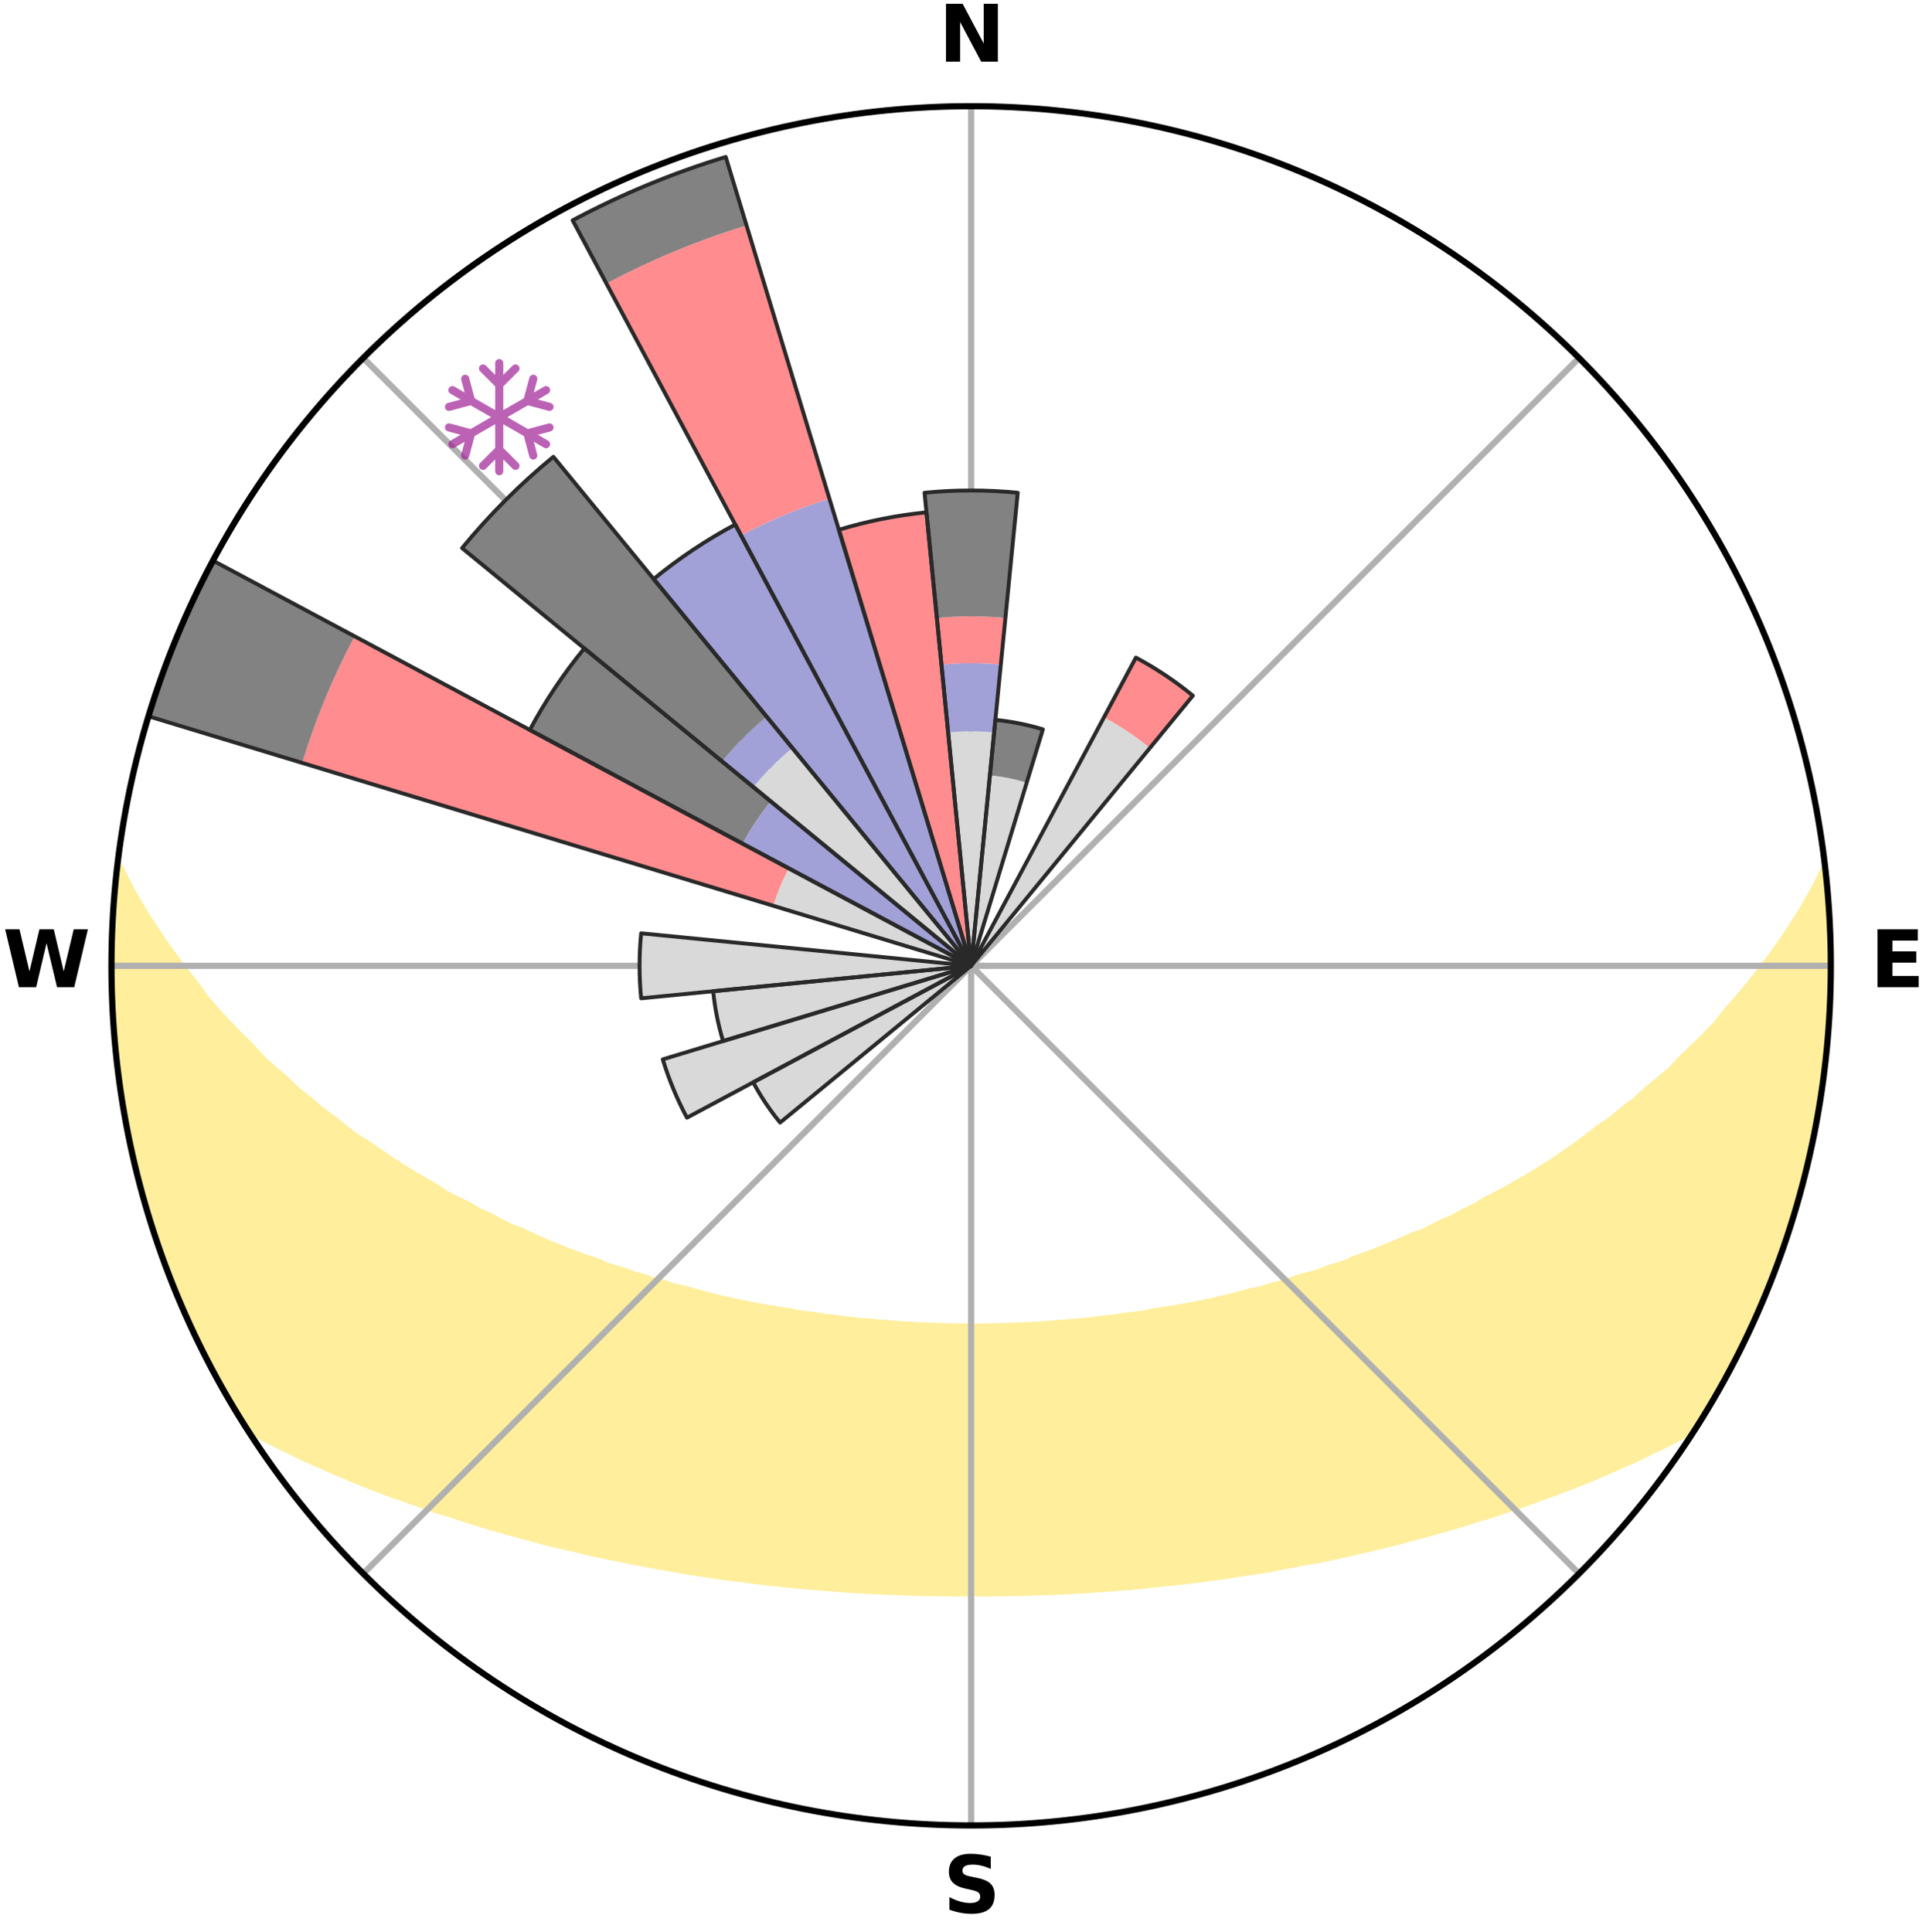 <?xml version="1.0" encoding="utf-8" standalone="no"?>
<!DOCTYPE svg PUBLIC "-//W3C//DTD SVG 1.1//EN"
  "http://www.w3.org/Graphics/SVG/1.1/DTD/svg11.dtd">
<svg xmlns:xlink="http://www.w3.org/1999/xlink" width="248.41pt" height="249.158pt" viewBox="0 0 248.41 249.158" xmlns="http://www.w3.org/2000/svg" version="1.1">
 <title>Ski Rose for Malyovista</title>
 <defs>
  <style type="text/css">*{stroke-linejoin: round; stroke-linecap: butt}</style>
 </defs>
 <g id="figure_1">
  <g id="patch_1">
   <path d="M 0 249.158 
L 248.41 249.158 
L 248.41 0 
L 0 0 
z
" style="fill: #ffffff"/>
  </g>
  <g id="axes_1">
   <g id="patch_2">
    <path d="M 236.135 124.579 
C 236.135 110.018 233.267 95.599 227.695 82.147 
C 222.122 68.695 213.955 56.471 203.659 46.175 
C 193.363 35.879 181.139 27.711 167.687 22.139 
C 154.235 16.567 139.815 13.699 125.255 13.699 
C 110.694 13.699 96.275 16.567 82.823 22.139 
C 69.371 27.711 57.147 35.879 46.851 46.175 
C 36.555 56.471 28.387 68.695 22.815 82.147 
C 17.243 95.599 14.375 110.018 14.375 124.579 
C 14.375 139.14 17.243 153.559 22.815 167.011 
C 28.387 180.463 36.555 192.687 46.851 202.983 
C 57.147 213.279 69.371 221.447 82.823 227.019 
C 96.275 232.591 110.694 235.459 125.255 235.459 
C 139.815 235.459 154.235 232.591 167.687 227.019 
C 181.139 221.447 193.363 213.279 203.659 202.983 
C 213.955 192.687 222.122 180.463 227.695 167.011 
C 233.267 153.559 236.135 139.14 236.135 124.579 
M 125.255 124.579 
C 125.255 124.579 125.255 124.579 125.255 124.579 
C 125.255 124.579 125.255 124.579 125.255 124.579 
C 125.255 124.579 125.255 124.579 125.255 124.579 
C 125.255 124.579 125.255 124.579 125.255 124.579 
C 125.255 124.579 125.255 124.579 125.255 124.579 
C 125.255 124.579 125.255 124.579 125.255 124.579 
C 125.255 124.579 125.255 124.579 125.255 124.579 
C 125.255 124.579 125.255 124.579 125.255 124.579 
C 125.255 124.579 125.255 124.579 125.255 124.579 
C 125.255 124.579 125.255 124.579 125.255 124.579 
C 125.255 124.579 125.255 124.579 125.255 124.579 
C 125.255 124.579 125.255 124.579 125.255 124.579 
C 125.255 124.579 125.255 124.579 125.255 124.579 
C 125.255 124.579 125.255 124.579 125.255 124.579 
C 125.255 124.579 125.255 124.579 125.255 124.579 
C 125.255 124.579 125.255 124.579 125.255 124.579 
z
" style="fill: #ffffff"/>
   </g>
   <g id="PolyCollection_1">
    <defs>
     <path id="m8f65605d2e" d="M 235.377 -137.126 
L 235.377 -137.126 
L 234.373 -135.086 
L 233.276 -133.081 
L 232.106 -131.114 
L 230.879 -129.191 
L 229.604 -127.312 
L 228.288 -125.478 
L 226.935 -123.692 
L 225.548 -121.953 
L 224.13 -120.262 
L 222.683 -118.62 
L 221.435 -117.01 
L 219.937 -115.462 
L 218.415 -113.965 
L 216.873 -112.517 
L 215.535 -111.087 
L 213.956 -109.736 
L 212.361 -108.435 
L 210.972 -107.14 
L 209.35 -105.936 
L 207.934 -104.73 
L 206.292 -103.622 
L 204.854 -102.504 
L 203.408 -101.429 
L 201.954 -100.396 
L 200.493 -99.405 
L 199.028 -98.455 
L 197.558 -97.546 
L 196.086 -96.678 
L 194.613 -95.85 
L 193.141 -95.061 
L 191.67 -94.312 
L 190.387 -93.513 
L 188.92 -92.837 
L 187.637 -92.105 
L 186.178 -91.501 
L 184.899 -90.834 
L 183.622 -90.198 
L 182.182 -89.694 
L 180.914 -89.12 
L 179.651 -88.575 
L 178.393 -88.058 
L 177.141 -87.569 
L 175.897 -87.106 
L 174.659 -86.67 
L 173.57 -86.148 
L 172.346 -85.76 
L 171.132 -85.396 
L 170.055 -84.943 
L 168.858 -84.624 
L 167.673 -84.326 
L 166.615 -83.935 
L 165.561 -83.563 
L 164.404 -83.324 
L 163.364 -82.99 
L 162.33 -82.673 
L 161.206 -82.485 
L 160.188 -82.202 
L 159.176 -81.934 
L 158.172 -81.681 
L 157.174 -81.443 
L 156.183 -81.219 
L 155.2 -81.008 
L 154.225 -80.81 
L 153.257 -80.625 
L 152.297 -80.451 
L 151.345 -80.288 
L 150.4 -80.135 
L 149.464 -79.992 
L 148.535 -79.858 
L 147.659 -79.642 
L 146.743 -79.528 
L 145.835 -79.42 
L 144.934 -79.32 
L 144.074 -79.147 
L 143.185 -79.062 
L 142.303 -78.982 
L 141.453 -78.837 
L 140.582 -78.77 
L 139.738 -78.643 
L 138.878 -78.588 
L 138.024 -78.535 
L 137.189 -78.432 
L 136.344 -78.389 
L 135.515 -78.3 
L 134.677 -78.265 
L 133.852 -78.192 
L 133.022 -78.164 
L 132.201 -78.104 
L 131.376 -78.082 
L 130.558 -78.035 
L 129.738 -78.018 
L 128.922 -77.985 
L 128.105 -77.972 
L 127.291 -77.951 
L 126.476 -77.944 
L 125.662 -77.935 
L 124.848 -77.935 
L 124.034 -77.945 
L 123.219 -77.955 
L 122.405 -77.978 
L 121.588 -77.992 
L 120.772 -78.027 
L 119.953 -78.046 
L 119.135 -78.094 
L 118.311 -78.118 
L 117.49 -78.179 
L 116.661 -78.209 
L 115.836 -78.284 
L 115 -78.321 
L 114.171 -78.411 
L 113.327 -78.456 
L 112.493 -78.56 
L 111.639 -78.614 
L 110.78 -78.672 
L 109.937 -78.8 
L 109.068 -78.868 
L 108.219 -79.015 
L 107.338 -79.096 
L 106.451 -79.182 
L 105.591 -79.356 
L 104.692 -79.458 
L 103.785 -79.567 
L 102.87 -79.683 
L 101.996 -79.899 
L 101.069 -80.034 
L 100.134 -80.178 
L 99.191 -80.332 
L 98.241 -80.496 
L 97.282 -80.671 
L 96.316 -80.857 
L 95.342 -81.056 
L 94.361 -81.267 
L 93.372 -81.492 
L 92.376 -81.731 
L 91.373 -81.984 
L 90.363 -82.252 
L 89.347 -82.537 
L 88.325 -82.837 
L 87.193 -83.042 
L 86.155 -83.376 
L 85.112 -83.729 
L 83.949 -83.988 
L 82.892 -84.378 
L 81.709 -84.677 
L 80.641 -85.108 
L 79.44 -85.449 
L 78.228 -85.813 
L 77.145 -86.311 
L 75.918 -86.722 
L 74.683 -87.158 
L 73.441 -87.62 
L 72.191 -88.109 
L 70.936 -88.626 
L 69.675 -89.171 
L 68.409 -89.744 
L 67.14 -90.347 
L 65.696 -90.883 
L 64.419 -91.548 
L 63.142 -92.245 
L 61.682 -92.883 
L 60.402 -93.646 
L 58.936 -94.356 
L 57.468 -95.104 
L 56.191 -95.972 
L 54.724 -96.796 
L 53.257 -97.66 
L 51.793 -98.565 
L 50.332 -99.51 
L 48.876 -100.497 
L 47.426 -101.525 
L 45.773 -102.537 
L 44.338 -103.653 
L 42.913 -104.811 
L 41.284 -105.963 
L 39.884 -107.21 
L 38.278 -108.459 
L 36.907 -109.795 
L 35.331 -111.14 
L 33.773 -112.535 
L 32.458 -114.006 
L 30.94 -115.498 
L 29.444 -117.039 
L 27.973 -118.629 
L 26.529 -120.269 
L 25.339 -121.963 
L 23.954 -123.695 
L 22.602 -125.475 
L 21.287 -127.302 
L 20.012 -129.174 
L 18.783 -131.091 
L 17.608 -133.051 
L 16.5 -135.051 
L 15.481 -137.086 
L 15.088 -137.131 
L 15.088 -137.131 
L 15.034 -135.192 
L 14.816 -133.271 
L 14.632 -131.345 
L 14.505 -129.415 
L 14.583 -127.477 
L 14.496 -125.546 
L 14.44 -123.612 
L 14.417 -121.677 
L 14.622 -119.749 
L 14.661 -117.815 
L 14.73 -115.881 
L 15.026 -113.965 
L 15.155 -112.035 
L 15.354 -110.11 
L 15.739 -108.212 
L 15.96 -106.289 
L 16.253 -104.377 
L 16.682 -102.49 
L 17.039 -100.588 
L 17.522 -98.715 
L 17.942 -96.826 
L 18.479 -94.968 
L 18.962 -93.094 
L 19.556 -91.252 
L 20.175 -89.42 
L 20.752 -87.573 
L 21.429 -85.76 
L 22.135 -83.959 
L 22.924 -82.192 
L 23.577 -80.368 
L 24.381 -78.608 
L 25.222 -76.866 
L 26.026 -75.106 
L 26.906 -73.382 
L 27.818 -71.675 
L 28.832 -70.025 
L 29.727 -68.309 
L 30.717 -66.646 
L 31.741 -65.004 
L 33.645 -63.944 
L 35.581 -62.948 
L 37.536 -62.01 
L 39.431 -61.073 
L 41.399 -60.234 
L 43.293 -59.384 
L 45.189 -58.578 
L 47.076 -57.808 
L 48.96 -57.079 
L 50.833 -56.384 
L 52.701 -55.728 
L 54.555 -55.102 
L 56.344 -54.455 
L 58.181 -53.898 
L 59.952 -53.313 
L 61.713 -52.758 
L 63.464 -52.231 
L 65.205 -51.732 
L 66.935 -51.26 
L 68.653 -50.814 
L 70.317 -50.335 
L 72.014 -49.937 
L 73.698 -49.563 
L 75.336 -49.16 
L 76.961 -48.773 
L 78.61 -48.462 
L 80.218 -48.122 
L 81.813 -47.796 
L 83.402 -47.495 
L 84.977 -47.205 
L 86.545 -46.939 
L 88.081 -46.642 
L 89.628 -46.402 
L 91.168 -46.185 
L 92.68 -45.937 
L 94.2 -45.741 
L 95.713 -45.565 
L 97.202 -45.361 
L 98.685 -45.171 
L 100.171 -45.025 
L 101.641 -44.861 
L 103.105 -44.71 
L 104.572 -44.603 
L 106.023 -44.475 
L 107.47 -44.358 
L 108.912 -44.252 
L 110.349 -44.157 
L 111.783 -44.072 
L 113.212 -43.997 
L 114.638 -43.933 
L 116.06 -43.878 
L 117.48 -43.832 
L 118.897 -43.795 
L 120.312 -43.768 
L 121.726 -43.749 
L 123.138 -43.738 
L 124.549 -43.735 
L 125.96 -43.733 
L 127.372 -43.735 
L 128.784 -43.746 
L 130.198 -43.765 
L 131.613 -43.793 
L 133.03 -43.83 
L 134.45 -43.877 
L 135.872 -43.932 
L 137.298 -43.997 
L 138.727 -44.072 
L 140.16 -44.158 
L 141.597 -44.253 
L 143.039 -44.359 
L 144.486 -44.477 
L 145.944 -44.582 
L 147.401 -44.721 
L 148.865 -44.873 
L 150.334 -45.037 
L 151.823 -45.176 
L 153.306 -45.366 
L 154.808 -45.536 
L 156.305 -45.754 
L 157.827 -45.943 
L 159.339 -46.191 
L 160.876 -46.417 
L 162.426 -46.649 
L 163.982 -46.905 
L 165.525 -47.22 
L 167.104 -47.503 
L 168.688 -47.812 
L 170.314 -48.084 
L 171.923 -48.423 
L 173.538 -48.789 
L 175.167 -49.169 
L 176.84 -49.522 
L 178.485 -49.954 
L 180.181 -50.351 
L 181.849 -50.825 
L 183.567 -51.271 
L 185.296 -51.743 
L 187.036 -52.242 
L 188.787 -52.769 
L 190.548 -53.324 
L 192.369 -53.855 
L 194.15 -54.471 
L 195.999 -55.059 
L 197.796 -55.74 
L 199.659 -56.4 
L 201.536 -57.091 
L 203.416 -57.823 
L 205.307 -58.589 
L 207.198 -59.399 
L 209.096 -60.245 
L 211.063 -61.084 
L 212.954 -62.024 
L 214.909 -62.961 
L 216.845 -63.957 
L 218.75 -65.016 
L 219.794 -66.645 
L 220.75 -68.328 
L 221.725 -69.999 
L 222.683 -71.68 
L 223.563 -73.403 
L 224.481 -75.107 
L 225.261 -76.878 
L 226.125 -78.61 
L 226.919 -80.374 
L 227.67 -82.157 
L 228.352 -83.968 
L 228.993 -85.793 
L 229.757 -87.573 
L 230.369 -89.408 
L 230.907 -91.267 
L 231.522 -93.101 
L 232.091 -94.951 
L 232.527 -96.837 
L 232.998 -98.712 
L 233.424 -100.599 
L 233.806 -102.494 
L 234.257 -104.377 
L 234.558 -106.288 
L 234.887 -108.194 
L 235.1 -110.118 
L 235.402 -112.029 
L 235.599 -113.954 
L 235.691 -115.888 
L 235.885 -117.813 
L 235.903 -119.748 
L 236.082 -121.677 
L 236.027 -123.612 
L 236.081 -125.546 
L 236.01 -127.479 
L 235.996 -129.414 
L 235.859 -131.344 
L 235.778 -133.277 
L 235.523 -135.197 
L 235.377 -137.126 
z
" style="stroke: #ffee9c"/>
    </defs>
    <g clip-path="url(#pc1787acb82)">
     <use xlink:href="#m8f65605d2e" x="0" y="249.158" style="fill: #ffee9c; stroke: #ffee9c"/>
    </g>
   </g>
   <g id="matplotlib.axis_1">
    <g id="xtick_1">
     <g id="line2d_1">
      <path d="M 125.255 124.579 
L 125.255 13.699 
" clip-path="url(#pc1787acb82)" style="fill: none; stroke: #b0b0b0; stroke-width: 0.8; stroke-linecap: square"/>
     </g>
     <g id="text_1">
      <!-- N -->
      <g transform="translate(121.07 7.958) scale(0.1 -0.1)">
       <defs>
        <path id="DejaVuSans-Bold-4e" d="M 588 4666 
L 1931 4666 
L 3628 1466 
L 3628 4666 
L 4769 4666 
L 4769 0 
L 3425 0 
L 1728 3200 
L 1728 0 
L 588 0 
L 588 4666 
z
" transform="scale(0.016)"/>
       </defs>
       <use xlink:href="#DejaVuSans-Bold-4e"/>
      </g>
     </g>
    </g>
    <g id="xtick_2">
     <g id="line2d_2">
      <path d="M 125.255 124.579 
L 203.659 46.175 
" clip-path="url(#pc1787acb82)" style="fill: none; stroke: #b0b0b0; stroke-width: 0.8; stroke-linecap: square"/>
     </g>
    </g>
    <g id="xtick_3">
     <g id="line2d_3">
      <path d="M 125.255 124.579 
L 236.135 124.579 
" clip-path="url(#pc1787acb82)" style="fill: none; stroke: #b0b0b0; stroke-width: 0.8; stroke-linecap: square"/>
     </g>
     <g id="text_2">
      <!-- E -->
      <g transform="translate(241.219 127.338) scale(0.1 -0.1)">
       <defs>
        <path id="DejaVuSans-Bold-45" d="M 588 4666 
L 3834 4666 
L 3834 3756 
L 1791 3756 
L 1791 2888 
L 3713 2888 
L 3713 1978 
L 1791 1978 
L 1791 909 
L 3903 909 
L 3903 0 
L 588 0 
L 588 4666 
z
" transform="scale(0.016)"/>
       </defs>
       <use xlink:href="#DejaVuSans-Bold-45"/>
      </g>
     </g>
    </g>
    <g id="xtick_4">
     <g id="line2d_4">
      <path d="M 125.255 124.579 
L 203.659 202.983 
" clip-path="url(#pc1787acb82)" style="fill: none; stroke: #b0b0b0; stroke-width: 0.8; stroke-linecap: square"/>
     </g>
    </g>
    <g id="xtick_5">
     <g id="line2d_5">
      <path d="M 125.255 124.579 
L 125.255 235.459 
" clip-path="url(#pc1787acb82)" style="fill: none; stroke: #b0b0b0; stroke-width: 0.8; stroke-linecap: square"/>
     </g>
     <g id="text_3">
      <!-- S -->
      <g transform="translate(121.654 246.718) scale(0.1 -0.1)">
       <defs>
        <path id="DejaVuSans-Bold-53" d="M 3834 4519 
L 3834 3531 
Q 3450 3703 3084 3790 
Q 2719 3878 2394 3878 
Q 1963 3878 1756 3759 
Q 1550 3641 1550 3391 
Q 1550 3203 1689 3098 
Q 1828 2994 2194 2919 
L 2706 2816 
Q 3484 2659 3812 2340 
Q 4141 2022 4141 1434 
Q 4141 663 3683 286 
Q 3225 -91 2284 -91 
Q 1841 -91 1394 -6 
Q 947 78 500 244 
L 500 1259 
Q 947 1022 1364 901 
Q 1781 781 2169 781 
Q 2563 781 2772 912 
Q 2981 1044 2981 1288 
Q 2981 1506 2839 1625 
Q 2697 1744 2272 1838 
L 1806 1941 
Q 1106 2091 782 2419 
Q 459 2747 459 3303 
Q 459 4000 909 4375 
Q 1359 4750 2203 4750 
Q 2588 4750 2994 4692 
Q 3400 4634 3834 4519 
z
" transform="scale(0.016)"/>
       </defs>
       <use xlink:href="#DejaVuSans-Bold-53"/>
      </g>
     </g>
    </g>
    <g id="xtick_6">
     <g id="line2d_6">
      <path d="M 125.255 124.579 
L 46.851 202.983 
" clip-path="url(#pc1787acb82)" style="fill: none; stroke: #b0b0b0; stroke-width: 0.8; stroke-linecap: square"/>
     </g>
    </g>
    <g id="xtick_7">
     <g id="line2d_7">
      <path d="M 125.255 124.579 
L 14.375 124.579 
" clip-path="url(#pc1787acb82)" style="fill: none; stroke: #b0b0b0; stroke-width: 0.8; stroke-linecap: square"/>
     </g>
     <g id="text_4">
      <!-- W -->
      <g transform="translate(0.36 127.338) scale(0.1 -0.1)">
       <defs>
        <path id="DejaVuSans-Bold-57" d="M 191 4666 
L 1344 4666 
L 2150 1275 
L 2950 4666 
L 4109 4666 
L 4909 1275 
L 5716 4666 
L 6859 4666 
L 5759 0 
L 4372 0 
L 3525 3547 
L 2688 0 
L 1300 0 
L 191 4666 
z
" transform="scale(0.016)"/>
       </defs>
       <use xlink:href="#DejaVuSans-Bold-57"/>
      </g>
     </g>
    </g>
    <g id="xtick_8">
     <g id="line2d_8">
      <path d="M 125.255 124.579 
L 46.851 46.175 
" clip-path="url(#pc1787acb82)" style="fill: none; stroke: #b0b0b0; stroke-width: 0.8; stroke-linecap: square"/>
     </g>
    </g>
   </g>
   <g id="matplotlib.axis_2"/>
   <g id="patch_3">
    <path d="M 125.255 124.579 
C 125.255 124.579 125.255 124.579 125.255 124.579 
C 125.255 124.579 125.255 124.579 125.255 124.579 
L 128.219 94.485 
C 127.234 94.388 126.245 94.339 125.255 94.339 
C 124.265 94.339 123.276 94.388 122.291 94.485 
z
" clip-path="url(#pc1787acb82)" style="fill: #d9d9d9"/>
   </g>
   <g id="patch_4">
    <path d="M 125.255 124.579 
C 125.255 124.579 125.255 124.579 125.255 124.579 
C 125.255 124.579 125.255 124.579 125.255 124.579 
L 132.422 100.951 
C 131.649 100.717 130.864 100.52 130.072 100.363 
C 129.279 100.205 128.479 100.086 127.675 100.007 
z
" clip-path="url(#pc1787acb82)" style="fill: #d9d9d9"/>
   </g>
   <g id="patch_5">
    <path d="M 125.255 124.579 
C 125.255 124.579 125.255 124.579 125.255 124.579 
C 125.255 124.579 125.255 124.579 125.255 124.579 
L 125.255 124.579 
C 125.255 124.579 125.255 124.579 125.255 124.579 
C 125.255 124.579 125.255 124.579 125.255 124.579 
z
" clip-path="url(#pc1787acb82)" style="fill: #d9d9d9"/>
   </g>
   <g id="patch_6">
    <path d="M 125.255 124.579 
C 125.255 124.579 125.255 124.579 125.255 124.579 
C 125.255 124.579 125.255 124.579 125.255 124.579 
L 148.311 96.485 
C 147.392 95.73 146.436 95.021 145.446 94.36 
C 144.457 93.699 143.436 93.087 142.387 92.527 
z
" clip-path="url(#pc1787acb82)" style="fill: #d9d9d9"/>
   </g>
   <g id="patch_7">
    <path d="M 125.255 124.579 
C 125.255 124.579 125.255 124.579 125.255 124.579 
C 125.255 124.579 125.255 124.579 125.255 124.579 
L 125.255 124.579 
C 125.255 124.579 125.255 124.579 125.255 124.579 
C 125.255 124.579 125.255 124.579 125.255 124.579 
z
" clip-path="url(#pc1787acb82)" style="fill: #d9d9d9"/>
   </g>
   <g id="patch_8">
    <path d="M 125.255 124.579 
C 125.255 124.579 125.255 124.579 125.255 124.579 
C 125.255 124.579 125.255 124.579 125.255 124.579 
L 125.255 124.579 
C 125.255 124.579 125.255 124.579 125.255 124.579 
C 125.255 124.579 125.255 124.579 125.255 124.579 
z
" clip-path="url(#pc1787acb82)" style="fill: #d9d9d9"/>
   </g>
   <g id="patch_9">
    <path d="M 125.255 124.579 
C 125.255 124.579 125.255 124.579 125.255 124.579 
C 125.255 124.579 125.255 124.579 125.255 124.579 
L 125.255 124.579 
C 125.255 124.579 125.255 124.579 125.255 124.579 
C 125.255 124.579 125.255 124.579 125.255 124.579 
z
" clip-path="url(#pc1787acb82)" style="fill: #d9d9d9"/>
   </g>
   <g id="patch_10">
    <path d="M 125.255 124.579 
C 125.255 124.579 125.255 124.579 125.255 124.579 
C 125.255 124.579 125.255 124.579 125.255 124.579 
L 125.255 124.579 
C 125.255 124.579 125.255 124.579 125.255 124.579 
C 125.255 124.579 125.255 124.579 125.255 124.579 
z
" clip-path="url(#pc1787acb82)" style="fill: #d9d9d9"/>
   </g>
   <g id="patch_11">
    <path d="M 125.255 124.579 
C 125.255 124.579 125.255 124.579 125.255 124.579 
C 125.255 124.579 125.255 124.579 125.255 124.579 
L 125.255 124.579 
C 125.255 124.579 125.255 124.579 125.255 124.579 
C 125.255 124.579 125.255 124.579 125.255 124.579 
z
" clip-path="url(#pc1787acb82)" style="fill: #d9d9d9"/>
   </g>
   <g id="patch_12">
    <path d="M 125.255 124.579 
C 125.255 124.579 125.255 124.579 125.255 124.579 
C 125.255 124.579 125.255 124.579 125.255 124.579 
L 125.255 124.579 
C 125.255 124.579 125.255 124.579 125.255 124.579 
C 125.255 124.579 125.255 124.579 125.255 124.579 
z
" clip-path="url(#pc1787acb82)" style="fill: #d9d9d9"/>
   </g>
   <g id="patch_13">
    <path d="M 125.255 124.579 
C 125.255 124.579 125.255 124.579 125.255 124.579 
C 125.255 124.579 125.255 124.579 125.255 124.579 
L 125.255 124.579 
C 125.255 124.579 125.255 124.579 125.255 124.579 
C 125.255 124.579 125.255 124.579 125.255 124.579 
z
" clip-path="url(#pc1787acb82)" style="fill: #d9d9d9"/>
   </g>
   <g id="patch_14">
    <path d="M 125.255 124.579 
C 125.255 124.579 125.255 124.579 125.255 124.579 
C 125.255 124.579 125.255 124.579 125.255 124.579 
L 125.255 124.579 
C 125.255 124.579 125.255 124.579 125.255 124.579 
C 125.255 124.579 125.255 124.579 125.255 124.579 
z
" clip-path="url(#pc1787acb82)" style="fill: #d9d9d9"/>
   </g>
   <g id="patch_15">
    <path d="M 125.255 124.579 
C 125.255 124.579 125.255 124.579 125.255 124.579 
C 125.255 124.579 125.255 124.579 125.255 124.579 
L 125.255 124.579 
C 125.255 124.579 125.255 124.579 125.255 124.579 
C 125.255 124.579 125.255 124.579 125.255 124.579 
z
" clip-path="url(#pc1787acb82)" style="fill: #d9d9d9"/>
   </g>
   <g id="patch_16">
    <path d="M 125.255 124.579 
C 125.255 124.579 125.255 124.579 125.255 124.579 
C 125.255 124.579 125.255 124.579 125.255 124.579 
L 125.255 124.579 
C 125.255 124.579 125.255 124.579 125.255 124.579 
C 125.255 124.579 125.255 124.579 125.255 124.579 
z
" clip-path="url(#pc1787acb82)" style="fill: #d9d9d9"/>
   </g>
   <g id="patch_17">
    <path d="M 125.255 124.579 
C 125.255 124.579 125.255 124.579 125.255 124.579 
C 125.255 124.579 125.255 124.579 125.255 124.579 
L 125.255 124.579 
C 125.255 124.579 125.255 124.579 125.255 124.579 
C 125.255 124.579 125.255 124.579 125.255 124.579 
z
" clip-path="url(#pc1787acb82)" style="fill: #d9d9d9"/>
   </g>
   <g id="patch_18">
    <path d="M 125.255 124.579 
C 125.255 124.579 125.255 124.579 125.255 124.579 
C 125.255 124.579 125.255 124.579 125.255 124.579 
L 125.255 124.579 
C 125.255 124.579 125.255 124.579 125.255 124.579 
C 125.255 124.579 125.255 124.579 125.255 124.579 
z
" clip-path="url(#pc1787acb82)" style="fill: #d9d9d9"/>
   </g>
   <g id="patch_19">
    <path d="M 125.255 124.579 
C 125.255 124.579 125.255 124.579 125.255 124.579 
C 125.255 124.579 125.255 124.579 125.255 124.579 
L 125.255 124.579 
C 125.255 124.579 125.255 124.579 125.255 124.579 
C 125.255 124.579 125.255 124.579 125.255 124.579 
z
" clip-path="url(#pc1787acb82)" style="fill: #d9d9d9"/>
   </g>
   <g id="patch_20">
    <path d="M 125.255 124.579 
C 125.255 124.579 125.255 124.579 125.255 124.579 
C 125.255 124.579 125.255 124.579 125.255 124.579 
L 125.255 124.579 
C 125.255 124.579 125.255 124.579 125.255 124.579 
C 125.255 124.579 125.255 124.579 125.255 124.579 
z
" clip-path="url(#pc1787acb82)" style="fill: #d9d9d9"/>
   </g>
   <g id="patch_21">
    <path d="M 125.255 124.579 
C 125.255 124.579 125.255 124.579 125.255 124.579 
C 125.255 124.579 125.255 124.579 125.255 124.579 
L 125.255 124.579 
C 125.255 124.579 125.255 124.579 125.255 124.579 
C 125.255 124.579 125.255 124.579 125.255 124.579 
z
" clip-path="url(#pc1787acb82)" style="fill: #d9d9d9"/>
   </g>
   <g id="patch_22">
    <path d="M 125.255 124.579 
C 125.255 124.579 125.255 124.579 125.255 124.579 
C 125.255 124.579 125.255 124.579 125.255 124.579 
L 125.255 124.579 
C 125.255 124.579 125.255 124.579 125.255 124.579 
C 125.255 124.579 125.255 124.579 125.255 124.579 
z
" clip-path="url(#pc1787acb82)" style="fill: #d9d9d9"/>
   </g>
   <g id="patch_23">
    <path d="M 125.255 124.579 
C 125.255 124.579 125.255 124.579 125.255 124.579 
C 125.255 124.579 125.255 124.579 125.255 124.579 
L 125.255 124.579 
C 125.255 124.579 125.255 124.579 125.255 124.579 
C 125.255 124.579 125.255 124.579 125.255 124.579 
z
" clip-path="url(#pc1787acb82)" style="fill: #d9d9d9"/>
   </g>
   <g id="patch_24">
    <path d="M 125.255 124.579 
C 125.255 124.579 125.255 124.579 125.255 124.579 
C 125.255 124.579 125.255 124.579 125.255 124.579 
L 97.143 139.605 
C 97.635 140.525 98.171 141.421 98.751 142.288 
C 99.331 143.156 99.953 143.994 100.615 144.801 
z
" clip-path="url(#pc1787acb82)" style="fill: #d9d9d9"/>
   </g>
   <g id="patch_25">
    <path d="M 125.255 124.579 
C 125.255 124.579 125.255 124.579 125.255 124.579 
C 125.255 124.579 125.255 124.579 125.255 124.579 
L 85.484 136.644 
C 85.878 137.945 86.337 139.227 86.858 140.484 
C 87.378 141.741 87.96 142.971 88.601 144.171 
z
" clip-path="url(#pc1787acb82)" style="fill: #d9d9d9"/>
   </g>
   <g id="patch_26">
    <path d="M 125.255 124.579 
C 125.255 124.579 125.255 124.579 125.255 124.579 
C 125.255 124.579 125.255 124.579 125.255 124.579 
L 91.984 127.856 
C 92.092 128.945 92.252 130.028 92.466 131.101 
C 92.679 132.174 92.945 133.237 93.263 134.284 
z
" clip-path="url(#pc1787acb82)" style="fill: #d9d9d9"/>
   </g>
   <g id="patch_27">
    <path d="M 125.255 124.579 
C 125.255 124.579 125.255 124.579 125.255 124.579 
C 125.255 124.579 125.255 124.579 125.255 124.579 
L 82.695 120.387 
C 82.558 121.78 82.489 123.179 82.489 124.579 
C 82.489 125.979 82.558 127.378 82.695 128.771 
z
" clip-path="url(#pc1787acb82)" style="fill: #d9d9d9"/>
   </g>
   <g id="patch_28">
    <path d="M 125.255 124.579 
C 125.255 124.579 125.255 124.579 125.255 124.579 
C 125.255 124.579 125.255 124.579 125.255 124.579 
L 125.255 124.579 
C 125.255 124.579 125.255 124.579 125.255 124.579 
C 125.255 124.579 125.255 124.579 125.255 124.579 
z
" clip-path="url(#pc1787acb82)" style="fill: #d9d9d9"/>
   </g>
   <g id="patch_29">
    <path d="M 125.255 124.579 
C 125.255 124.579 125.255 124.579 125.255 124.579 
C 125.255 124.579 125.255 124.579 125.255 124.579 
L 101.735 112.007 
C 101.323 112.777 100.95 113.567 100.616 114.373 
C 100.282 115.18 99.987 116.002 99.734 116.837 
z
" clip-path="url(#pc1787acb82)" style="fill: #d9d9d9"/>
   </g>
   <g id="patch_30">
    <path d="M 125.255 124.579 
C 125.255 124.579 125.255 124.579 125.255 124.579 
C 125.255 124.579 125.255 124.579 125.255 124.579 
L 125.255 124.579 
C 125.255 124.579 125.255 124.579 125.255 124.579 
C 125.255 124.579 125.255 124.579 125.255 124.579 
z
" clip-path="url(#pc1787acb82)" style="fill: #d9d9d9"/>
   </g>
   <g id="patch_31">
    <path d="M 125.255 124.579 
C 125.255 124.579 125.255 124.579 125.255 124.579 
C 125.255 124.579 125.255 124.579 125.255 124.579 
L 102.198 96.485 
C 101.279 97.239 100.397 98.039 99.556 98.88 
C 98.715 99.721 97.915 100.603 97.161 101.523 
z
" clip-path="url(#pc1787acb82)" style="fill: #d9d9d9"/>
   </g>
   <g id="patch_32">
    <path d="M 125.255 124.579 
C 125.255 124.579 125.255 124.579 125.255 124.579 
C 125.255 124.579 125.255 124.579 125.255 124.579 
L 125.255 124.579 
C 125.255 124.579 125.255 124.579 125.255 124.579 
C 125.255 124.579 125.255 124.579 125.255 124.579 
z
" clip-path="url(#pc1787acb82)" style="fill: #d9d9d9"/>
   </g>
   <g id="patch_33">
    <path d="M 125.255 124.579 
C 125.255 124.579 125.255 124.579 125.255 124.579 
C 125.255 124.579 125.255 124.579 125.255 124.579 
L 125.255 124.579 
C 125.255 124.579 125.255 124.579 125.255 124.579 
C 125.255 124.579 125.255 124.579 125.255 124.579 
z
" clip-path="url(#pc1787acb82)" style="fill: #d9d9d9"/>
   </g>
   <g id="patch_34">
    <path d="M 125.255 124.579 
C 125.255 124.579 125.255 124.579 125.255 124.579 
C 125.255 124.579 125.255 124.579 125.255 124.579 
L 125.255 124.579 
C 125.255 124.579 125.255 124.579 125.255 124.579 
C 125.255 124.579 125.255 124.579 125.255 124.579 
z
" clip-path="url(#pc1787acb82)" style="fill: #d9d9d9"/>
   </g>
   <g id="patch_35">
    <path d="M 122.291 94.485 
C 123.276 94.388 124.265 94.339 125.255 94.339 
C 126.245 94.339 127.234 94.388 128.219 94.485 
L 129.081 85.727 
C 127.81 85.602 126.533 85.539 125.255 85.539 
C 123.977 85.539 122.7 85.602 121.428 85.727 
z
" clip-path="url(#pc1787acb82)" style="fill: #a1a1d8"/>
   </g>
   <g id="patch_36">
    <path d="M 127.675 100.007 
C 128.479 100.086 129.279 100.205 130.072 100.363 
C 130.864 100.52 131.649 100.717 132.422 100.951 
L 132.422 100.951 
C 131.649 100.717 130.864 100.52 130.072 100.363 
C 129.279 100.205 128.479 100.086 127.675 100.007 
z
" clip-path="url(#pc1787acb82)" style="fill: #a1a1d8"/>
   </g>
   <g id="patch_37">
    <path d="M 125.255 124.579 
C 125.255 124.579 125.255 124.579 125.255 124.579 
C 125.255 124.579 125.255 124.579 125.255 124.579 
L 125.255 124.579 
C 125.255 124.579 125.255 124.579 125.255 124.579 
C 125.255 124.579 125.255 124.579 125.255 124.579 
z
" clip-path="url(#pc1787acb82)" style="fill: #a1a1d8"/>
   </g>
   <g id="patch_38">
    <path d="M 142.387 92.527 
C 143.436 93.087 144.457 93.699 145.446 94.36 
C 146.436 95.021 147.392 95.73 148.311 96.485 
L 148.311 96.485 
C 147.392 95.73 146.436 95.021 145.446 94.36 
C 144.457 93.699 143.436 93.087 142.387 92.527 
z
" clip-path="url(#pc1787acb82)" style="fill: #a1a1d8"/>
   </g>
   <g id="patch_39">
    <path d="M 125.255 124.579 
C 125.255 124.579 125.255 124.579 125.255 124.579 
C 125.255 124.579 125.255 124.579 125.255 124.579 
L 125.255 124.579 
C 125.255 124.579 125.255 124.579 125.255 124.579 
C 125.255 124.579 125.255 124.579 125.255 124.579 
z
" clip-path="url(#pc1787acb82)" style="fill: #a1a1d8"/>
   </g>
   <g id="patch_40">
    <path d="M 125.255 124.579 
C 125.255 124.579 125.255 124.579 125.255 124.579 
C 125.255 124.579 125.255 124.579 125.255 124.579 
L 125.255 124.579 
C 125.255 124.579 125.255 124.579 125.255 124.579 
C 125.255 124.579 125.255 124.579 125.255 124.579 
z
" clip-path="url(#pc1787acb82)" style="fill: #a1a1d8"/>
   </g>
   <g id="patch_41">
    <path d="M 125.255 124.579 
C 125.255 124.579 125.255 124.579 125.255 124.579 
C 125.255 124.579 125.255 124.579 125.255 124.579 
L 125.255 124.579 
C 125.255 124.579 125.255 124.579 125.255 124.579 
C 125.255 124.579 125.255 124.579 125.255 124.579 
z
" clip-path="url(#pc1787acb82)" style="fill: #a1a1d8"/>
   </g>
   <g id="patch_42">
    <path d="M 125.255 124.579 
C 125.255 124.579 125.255 124.579 125.255 124.579 
C 125.255 124.579 125.255 124.579 125.255 124.579 
L 125.255 124.579 
C 125.255 124.579 125.255 124.579 125.255 124.579 
C 125.255 124.579 125.255 124.579 125.255 124.579 
z
" clip-path="url(#pc1787acb82)" style="fill: #a1a1d8"/>
   </g>
   <g id="patch_43">
    <path d="M 125.255 124.579 
C 125.255 124.579 125.255 124.579 125.255 124.579 
C 125.255 124.579 125.255 124.579 125.255 124.579 
L 125.255 124.579 
C 125.255 124.579 125.255 124.579 125.255 124.579 
C 125.255 124.579 125.255 124.579 125.255 124.579 
z
" clip-path="url(#pc1787acb82)" style="fill: #a1a1d8"/>
   </g>
   <g id="patch_44">
    <path d="M 125.255 124.579 
C 125.255 124.579 125.255 124.579 125.255 124.579 
C 125.255 124.579 125.255 124.579 125.255 124.579 
L 125.255 124.579 
C 125.255 124.579 125.255 124.579 125.255 124.579 
C 125.255 124.579 125.255 124.579 125.255 124.579 
z
" clip-path="url(#pc1787acb82)" style="fill: #a1a1d8"/>
   </g>
   <g id="patch_45">
    <path d="M 125.255 124.579 
C 125.255 124.579 125.255 124.579 125.255 124.579 
C 125.255 124.579 125.255 124.579 125.255 124.579 
L 125.255 124.579 
C 125.255 124.579 125.255 124.579 125.255 124.579 
C 125.255 124.579 125.255 124.579 125.255 124.579 
z
" clip-path="url(#pc1787acb82)" style="fill: #a1a1d8"/>
   </g>
   <g id="patch_46">
    <path d="M 125.255 124.579 
C 125.255 124.579 125.255 124.579 125.255 124.579 
C 125.255 124.579 125.255 124.579 125.255 124.579 
L 125.255 124.579 
C 125.255 124.579 125.255 124.579 125.255 124.579 
C 125.255 124.579 125.255 124.579 125.255 124.579 
z
" clip-path="url(#pc1787acb82)" style="fill: #a1a1d8"/>
   </g>
   <g id="patch_47">
    <path d="M 125.255 124.579 
C 125.255 124.579 125.255 124.579 125.255 124.579 
C 125.255 124.579 125.255 124.579 125.255 124.579 
L 125.255 124.579 
C 125.255 124.579 125.255 124.579 125.255 124.579 
C 125.255 124.579 125.255 124.579 125.255 124.579 
z
" clip-path="url(#pc1787acb82)" style="fill: #a1a1d8"/>
   </g>
   <g id="patch_48">
    <path d="M 125.255 124.579 
C 125.255 124.579 125.255 124.579 125.255 124.579 
C 125.255 124.579 125.255 124.579 125.255 124.579 
L 125.255 124.579 
C 125.255 124.579 125.255 124.579 125.255 124.579 
C 125.255 124.579 125.255 124.579 125.255 124.579 
z
" clip-path="url(#pc1787acb82)" style="fill: #a1a1d8"/>
   </g>
   <g id="patch_49">
    <path d="M 125.255 124.579 
C 125.255 124.579 125.255 124.579 125.255 124.579 
C 125.255 124.579 125.255 124.579 125.255 124.579 
L 125.255 124.579 
C 125.255 124.579 125.255 124.579 125.255 124.579 
C 125.255 124.579 125.255 124.579 125.255 124.579 
z
" clip-path="url(#pc1787acb82)" style="fill: #a1a1d8"/>
   </g>
   <g id="patch_50">
    <path d="M 125.255 124.579 
C 125.255 124.579 125.255 124.579 125.255 124.579 
C 125.255 124.579 125.255 124.579 125.255 124.579 
L 125.255 124.579 
C 125.255 124.579 125.255 124.579 125.255 124.579 
C 125.255 124.579 125.255 124.579 125.255 124.579 
z
" clip-path="url(#pc1787acb82)" style="fill: #a1a1d8"/>
   </g>
   <g id="patch_51">
    <path d="M 125.255 124.579 
C 125.255 124.579 125.255 124.579 125.255 124.579 
C 125.255 124.579 125.255 124.579 125.255 124.579 
L 125.255 124.579 
C 125.255 124.579 125.255 124.579 125.255 124.579 
C 125.255 124.579 125.255 124.579 125.255 124.579 
z
" clip-path="url(#pc1787acb82)" style="fill: #a1a1d8"/>
   </g>
   <g id="patch_52">
    <path d="M 125.255 124.579 
C 125.255 124.579 125.255 124.579 125.255 124.579 
C 125.255 124.579 125.255 124.579 125.255 124.579 
L 125.255 124.579 
C 125.255 124.579 125.255 124.579 125.255 124.579 
C 125.255 124.579 125.255 124.579 125.255 124.579 
z
" clip-path="url(#pc1787acb82)" style="fill: #a1a1d8"/>
   </g>
   <g id="patch_53">
    <path d="M 125.255 124.579 
C 125.255 124.579 125.255 124.579 125.255 124.579 
C 125.255 124.579 125.255 124.579 125.255 124.579 
L 125.255 124.579 
C 125.255 124.579 125.255 124.579 125.255 124.579 
C 125.255 124.579 125.255 124.579 125.255 124.579 
z
" clip-path="url(#pc1787acb82)" style="fill: #a1a1d8"/>
   </g>
   <g id="patch_54">
    <path d="M 125.255 124.579 
C 125.255 124.579 125.255 124.579 125.255 124.579 
C 125.255 124.579 125.255 124.579 125.255 124.579 
L 125.255 124.579 
C 125.255 124.579 125.255 124.579 125.255 124.579 
C 125.255 124.579 125.255 124.579 125.255 124.579 
z
" clip-path="url(#pc1787acb82)" style="fill: #a1a1d8"/>
   </g>
   <g id="patch_55">
    <path d="M 125.255 124.579 
C 125.255 124.579 125.255 124.579 125.255 124.579 
C 125.255 124.579 125.255 124.579 125.255 124.579 
L 125.255 124.579 
C 125.255 124.579 125.255 124.579 125.255 124.579 
C 125.255 124.579 125.255 124.579 125.255 124.579 
z
" clip-path="url(#pc1787acb82)" style="fill: #a1a1d8"/>
   </g>
   <g id="patch_56">
    <path d="M 100.615 144.801 
C 99.953 143.994 99.331 143.156 98.751 142.288 
C 98.171 141.421 97.635 140.525 97.143 139.605 
L 97.143 139.605 
C 97.635 140.525 98.171 141.421 98.751 142.288 
C 99.331 143.156 99.953 143.994 100.615 144.801 
z
" clip-path="url(#pc1787acb82)" style="fill: #a1a1d8"/>
   </g>
   <g id="patch_57">
    <path d="M 88.601 144.171 
C 87.96 142.971 87.378 141.741 86.858 140.484 
C 86.337 139.227 85.878 137.945 85.484 136.644 
L 85.484 136.644 
C 85.878 137.945 86.337 139.227 86.858 140.484 
C 87.378 141.741 87.96 142.971 88.601 144.171 
z
" clip-path="url(#pc1787acb82)" style="fill: #a1a1d8"/>
   </g>
   <g id="patch_58">
    <path d="M 93.263 134.284 
C 92.945 133.237 92.679 132.174 92.466 131.101 
C 92.252 130.028 92.092 128.945 91.984 127.856 
L 91.984 127.856 
C 92.092 128.945 92.252 130.028 92.466 131.101 
C 92.679 132.174 92.945 133.237 93.263 134.284 
z
" clip-path="url(#pc1787acb82)" style="fill: #a1a1d8"/>
   </g>
   <g id="patch_59">
    <path d="M 82.695 128.771 
C 82.558 127.378 82.489 125.979 82.489 124.579 
C 82.489 123.179 82.558 121.78 82.695 120.387 
L 82.695 120.387 
C 82.558 121.78 82.489 123.179 82.489 124.579 
C 82.489 125.979 82.558 127.378 82.695 128.771 
z
" clip-path="url(#pc1787acb82)" style="fill: #a1a1d8"/>
   </g>
   <g id="patch_60">
    <path d="M 125.255 124.579 
C 125.255 124.579 125.255 124.579 125.255 124.579 
C 125.255 124.579 125.255 124.579 125.255 124.579 
L 125.255 124.579 
C 125.255 124.579 125.255 124.579 125.255 124.579 
C 125.255 124.579 125.255 124.579 125.255 124.579 
z
" clip-path="url(#pc1787acb82)" style="fill: #a1a1d8"/>
   </g>
   <g id="patch_61">
    <path d="M 99.734 116.837 
C 99.987 116.002 100.282 115.18 100.616 114.373 
C 100.95 113.567 101.323 112.777 101.735 112.007 
L 101.735 112.007 
C 101.323 112.777 100.95 113.567 100.616 114.373 
C 100.282 115.18 99.987 116.002 99.734 116.837 
z
" clip-path="url(#pc1787acb82)" style="fill: #a1a1d8"/>
   </g>
   <g id="patch_62">
    <path d="M 125.255 124.579 
C 125.255 124.579 125.255 124.579 125.255 124.579 
C 125.255 124.579 125.255 124.579 125.255 124.579 
L 99.412 103.37 
C 98.718 104.216 98.065 105.096 97.458 106.005 
C 96.85 106.915 96.287 107.854 95.771 108.82 
z
" clip-path="url(#pc1787acb82)" style="fill: #a1a1d8"/>
   </g>
   <g id="patch_63">
    <path d="M 97.161 101.523 
C 97.915 100.603 98.715 99.721 99.556 98.88 
C 100.397 98.039 101.279 97.239 102.198 96.485 
L 98.889 92.452 
C 97.837 93.315 96.829 94.229 95.867 95.191 
C 94.905 96.153 93.991 97.162 93.128 98.213 
z
" clip-path="url(#pc1787acb82)" style="fill: #a1a1d8"/>
   </g>
   <g id="patch_64">
    <path d="M 125.255 124.579 
C 125.255 124.579 125.255 124.579 125.255 124.579 
C 125.255 124.579 125.255 124.579 125.255 124.579 
L 94.829 67.657 
C 92.966 68.653 91.153 69.739 89.396 70.913 
C 87.64 72.087 85.942 73.346 84.309 74.686 
z
" clip-path="url(#pc1787acb82)" style="fill: #a1a1d8"/>
   </g>
   <g id="patch_65">
    <path d="M 125.255 124.579 
C 125.255 124.579 125.255 124.579 125.255 124.579 
C 125.255 124.579 125.255 124.579 125.255 124.579 
L 106.982 64.34 
C 105.01 64.938 103.069 65.633 101.165 66.421 
C 99.261 67.21 97.398 68.091 95.581 69.062 
z
" clip-path="url(#pc1787acb82)" style="fill: #a1a1d8"/>
   </g>
   <g id="patch_66">
    <path d="M 125.255 124.579 
C 125.255 124.579 125.255 124.579 125.255 124.579 
C 125.255 124.579 125.255 124.579 125.255 124.579 
L 125.255 124.579 
C 125.255 124.579 125.255 124.579 125.255 124.579 
C 125.255 124.579 125.255 124.579 125.255 124.579 
z
" clip-path="url(#pc1787acb82)" style="fill: #a1a1d8"/>
   </g>
   <g id="patch_67">
    <path d="M 121.428 85.727 
C 122.7 85.602 123.977 85.539 125.255 85.539 
C 126.533 85.539 127.81 85.602 129.081 85.727 
L 129.673 79.717 
C 128.205 79.572 126.73 79.5 125.255 79.5 
C 123.779 79.5 122.305 79.572 120.836 79.717 
z
" clip-path="url(#pc1787acb82)" style="fill: #ff8c8e"/>
   </g>
   <g id="patch_68">
    <path d="M 127.675 100.007 
C 128.479 100.086 129.279 100.205 130.072 100.363 
C 130.864 100.52 131.649 100.717 132.422 100.951 
L 132.422 100.951 
C 131.649 100.717 130.864 100.52 130.072 100.363 
C 129.279 100.205 128.479 100.086 127.675 100.007 
z
" clip-path="url(#pc1787acb82)" style="fill: #ff8c8e"/>
   </g>
   <g id="patch_69">
    <path d="M 125.255 124.579 
C 125.255 124.579 125.255 124.579 125.255 124.579 
C 125.255 124.579 125.255 124.579 125.255 124.579 
L 125.255 124.579 
C 125.255 124.579 125.255 124.579 125.255 124.579 
C 125.255 124.579 125.255 124.579 125.255 124.579 
z
" clip-path="url(#pc1787acb82)" style="fill: #ff8c8e"/>
   </g>
   <g id="patch_70">
    <path d="M 142.387 92.527 
C 143.436 93.087 144.457 93.699 145.446 94.36 
C 146.436 95.021 147.392 95.73 148.311 96.485 
L 153.853 89.732 
C 152.712 88.796 151.526 87.917 150.299 87.097 
C 149.073 86.277 147.806 85.518 146.505 84.823 
z
" clip-path="url(#pc1787acb82)" style="fill: #ff8c8e"/>
   </g>
   <g id="patch_71">
    <path d="M 125.255 124.579 
C 125.255 124.579 125.255 124.579 125.255 124.579 
C 125.255 124.579 125.255 124.579 125.255 124.579 
L 125.255 124.579 
C 125.255 124.579 125.255 124.579 125.255 124.579 
C 125.255 124.579 125.255 124.579 125.255 124.579 
z
" clip-path="url(#pc1787acb82)" style="fill: #ff8c8e"/>
   </g>
   <g id="patch_72">
    <path d="M 125.255 124.579 
C 125.255 124.579 125.255 124.579 125.255 124.579 
C 125.255 124.579 125.255 124.579 125.255 124.579 
L 125.255 124.579 
C 125.255 124.579 125.255 124.579 125.255 124.579 
C 125.255 124.579 125.255 124.579 125.255 124.579 
z
" clip-path="url(#pc1787acb82)" style="fill: #ff8c8e"/>
   </g>
   <g id="patch_73">
    <path d="M 125.255 124.579 
C 125.255 124.579 125.255 124.579 125.255 124.579 
C 125.255 124.579 125.255 124.579 125.255 124.579 
L 125.255 124.579 
C 125.255 124.579 125.255 124.579 125.255 124.579 
C 125.255 124.579 125.255 124.579 125.255 124.579 
z
" clip-path="url(#pc1787acb82)" style="fill: #ff8c8e"/>
   </g>
   <g id="patch_74">
    <path d="M 125.255 124.579 
C 125.255 124.579 125.255 124.579 125.255 124.579 
C 125.255 124.579 125.255 124.579 125.255 124.579 
L 125.255 124.579 
C 125.255 124.579 125.255 124.579 125.255 124.579 
C 125.255 124.579 125.255 124.579 125.255 124.579 
z
" clip-path="url(#pc1787acb82)" style="fill: #ff8c8e"/>
   </g>
   <g id="patch_75">
    <path d="M 125.255 124.579 
C 125.255 124.579 125.255 124.579 125.255 124.579 
C 125.255 124.579 125.255 124.579 125.255 124.579 
L 125.255 124.579 
C 125.255 124.579 125.255 124.579 125.255 124.579 
C 125.255 124.579 125.255 124.579 125.255 124.579 
z
" clip-path="url(#pc1787acb82)" style="fill: #ff8c8e"/>
   </g>
   <g id="patch_76">
    <path d="M 125.255 124.579 
C 125.255 124.579 125.255 124.579 125.255 124.579 
C 125.255 124.579 125.255 124.579 125.255 124.579 
L 125.255 124.579 
C 125.255 124.579 125.255 124.579 125.255 124.579 
C 125.255 124.579 125.255 124.579 125.255 124.579 
z
" clip-path="url(#pc1787acb82)" style="fill: #ff8c8e"/>
   </g>
   <g id="patch_77">
    <path d="M 125.255 124.579 
C 125.255 124.579 125.255 124.579 125.255 124.579 
C 125.255 124.579 125.255 124.579 125.255 124.579 
L 125.255 124.579 
C 125.255 124.579 125.255 124.579 125.255 124.579 
C 125.255 124.579 125.255 124.579 125.255 124.579 
z
" clip-path="url(#pc1787acb82)" style="fill: #ff8c8e"/>
   </g>
   <g id="patch_78">
    <path d="M 125.255 124.579 
C 125.255 124.579 125.255 124.579 125.255 124.579 
C 125.255 124.579 125.255 124.579 125.255 124.579 
L 125.255 124.579 
C 125.255 124.579 125.255 124.579 125.255 124.579 
C 125.255 124.579 125.255 124.579 125.255 124.579 
z
" clip-path="url(#pc1787acb82)" style="fill: #ff8c8e"/>
   </g>
   <g id="patch_79">
    <path d="M 125.255 124.579 
C 125.255 124.579 125.255 124.579 125.255 124.579 
C 125.255 124.579 125.255 124.579 125.255 124.579 
L 125.255 124.579 
C 125.255 124.579 125.255 124.579 125.255 124.579 
C 125.255 124.579 125.255 124.579 125.255 124.579 
z
" clip-path="url(#pc1787acb82)" style="fill: #ff8c8e"/>
   </g>
   <g id="patch_80">
    <path d="M 125.255 124.579 
C 125.255 124.579 125.255 124.579 125.255 124.579 
C 125.255 124.579 125.255 124.579 125.255 124.579 
L 125.255 124.579 
C 125.255 124.579 125.255 124.579 125.255 124.579 
C 125.255 124.579 125.255 124.579 125.255 124.579 
z
" clip-path="url(#pc1787acb82)" style="fill: #ff8c8e"/>
   </g>
   <g id="patch_81">
    <path d="M 125.255 124.579 
C 125.255 124.579 125.255 124.579 125.255 124.579 
C 125.255 124.579 125.255 124.579 125.255 124.579 
L 125.255 124.579 
C 125.255 124.579 125.255 124.579 125.255 124.579 
C 125.255 124.579 125.255 124.579 125.255 124.579 
z
" clip-path="url(#pc1787acb82)" style="fill: #ff8c8e"/>
   </g>
   <g id="patch_82">
    <path d="M 125.255 124.579 
C 125.255 124.579 125.255 124.579 125.255 124.579 
C 125.255 124.579 125.255 124.579 125.255 124.579 
L 125.255 124.579 
C 125.255 124.579 125.255 124.579 125.255 124.579 
C 125.255 124.579 125.255 124.579 125.255 124.579 
z
" clip-path="url(#pc1787acb82)" style="fill: #ff8c8e"/>
   </g>
   <g id="patch_83">
    <path d="M 125.255 124.579 
C 125.255 124.579 125.255 124.579 125.255 124.579 
C 125.255 124.579 125.255 124.579 125.255 124.579 
L 125.255 124.579 
C 125.255 124.579 125.255 124.579 125.255 124.579 
C 125.255 124.579 125.255 124.579 125.255 124.579 
z
" clip-path="url(#pc1787acb82)" style="fill: #ff8c8e"/>
   </g>
   <g id="patch_84">
    <path d="M 125.255 124.579 
C 125.255 124.579 125.255 124.579 125.255 124.579 
C 125.255 124.579 125.255 124.579 125.255 124.579 
L 125.255 124.579 
C 125.255 124.579 125.255 124.579 125.255 124.579 
C 125.255 124.579 125.255 124.579 125.255 124.579 
z
" clip-path="url(#pc1787acb82)" style="fill: #ff8c8e"/>
   </g>
   <g id="patch_85">
    <path d="M 125.255 124.579 
C 125.255 124.579 125.255 124.579 125.255 124.579 
C 125.255 124.579 125.255 124.579 125.255 124.579 
L 125.255 124.579 
C 125.255 124.579 125.255 124.579 125.255 124.579 
C 125.255 124.579 125.255 124.579 125.255 124.579 
z
" clip-path="url(#pc1787acb82)" style="fill: #ff8c8e"/>
   </g>
   <g id="patch_86">
    <path d="M 125.255 124.579 
C 125.255 124.579 125.255 124.579 125.255 124.579 
C 125.255 124.579 125.255 124.579 125.255 124.579 
L 125.255 124.579 
C 125.255 124.579 125.255 124.579 125.255 124.579 
C 125.255 124.579 125.255 124.579 125.255 124.579 
z
" clip-path="url(#pc1787acb82)" style="fill: #ff8c8e"/>
   </g>
   <g id="patch_87">
    <path d="M 125.255 124.579 
C 125.255 124.579 125.255 124.579 125.255 124.579 
C 125.255 124.579 125.255 124.579 125.255 124.579 
L 125.255 124.579 
C 125.255 124.579 125.255 124.579 125.255 124.579 
C 125.255 124.579 125.255 124.579 125.255 124.579 
z
" clip-path="url(#pc1787acb82)" style="fill: #ff8c8e"/>
   </g>
   <g id="patch_88">
    <path d="M 100.615 144.801 
C 99.953 143.994 99.331 143.156 98.751 142.288 
C 98.171 141.421 97.635 140.525 97.143 139.605 
L 97.143 139.605 
C 97.635 140.525 98.171 141.421 98.751 142.288 
C 99.331 143.156 99.953 143.994 100.615 144.801 
z
" clip-path="url(#pc1787acb82)" style="fill: #ff8c8e"/>
   </g>
   <g id="patch_89">
    <path d="M 88.601 144.171 
C 87.96 142.971 87.378 141.741 86.858 140.484 
C 86.337 139.227 85.878 137.945 85.484 136.644 
L 85.484 136.644 
C 85.878 137.945 86.337 139.227 86.858 140.484 
C 87.378 141.741 87.96 142.971 88.601 144.171 
z
" clip-path="url(#pc1787acb82)" style="fill: #ff8c8e"/>
   </g>
   <g id="patch_90">
    <path d="M 93.263 134.284 
C 92.945 133.237 92.679 132.174 92.466 131.101 
C 92.252 130.028 92.092 128.945 91.984 127.856 
L 91.984 127.856 
C 92.092 128.945 92.252 130.028 92.466 131.101 
C 92.679 132.174 92.945 133.237 93.263 134.284 
z
" clip-path="url(#pc1787acb82)" style="fill: #ff8c8e"/>
   </g>
   <g id="patch_91">
    <path d="M 82.695 128.771 
C 82.558 127.378 82.489 125.979 82.489 124.579 
C 82.489 123.179 82.558 121.78 82.695 120.387 
L 82.695 120.387 
C 82.558 121.78 82.489 123.179 82.489 124.579 
C 82.489 125.979 82.558 127.378 82.695 128.771 
z
" clip-path="url(#pc1787acb82)" style="fill: #ff8c8e"/>
   </g>
   <g id="patch_92">
    <path d="M 125.255 124.579 
C 125.255 124.579 125.255 124.579 125.255 124.579 
C 125.255 124.579 125.255 124.579 125.255 124.579 
L 125.255 124.579 
C 125.255 124.579 125.255 124.579 125.255 124.579 
C 125.255 124.579 125.255 124.579 125.255 124.579 
z
" clip-path="url(#pc1787acb82)" style="fill: #ff8c8e"/>
   </g>
   <g id="patch_93">
    <path d="M 99.734 116.837 
C 99.987 116.002 100.282 115.18 100.616 114.373 
C 100.95 113.567 101.323 112.777 101.735 112.007 
L 45.742 82.079 
C 44.351 84.681 43.089 87.351 41.959 90.077 
C 40.83 92.803 39.835 95.584 38.979 98.408 
z
" clip-path="url(#pc1787acb82)" style="fill: #ff8c8e"/>
   </g>
   <g id="patch_94">
    <path d="M 95.771 108.82 
C 96.287 107.854 96.85 106.915 97.458 106.005 
C 98.065 105.096 98.718 104.216 99.412 103.37 
L 99.412 103.37 
C 98.718 104.216 98.065 105.096 97.458 106.005 
C 96.85 106.915 96.287 107.854 95.771 108.82 
z
" clip-path="url(#pc1787acb82)" style="fill: #ff8c8e"/>
   </g>
   <g id="patch_95">
    <path d="M 93.128 98.213 
C 93.991 97.162 94.905 96.153 95.867 95.191 
C 96.829 94.229 97.837 93.315 98.889 92.452 
L 98.889 92.452 
C 97.837 93.315 96.829 94.229 95.867 95.191 
C 94.905 96.153 93.991 97.162 93.128 98.213 
z
" clip-path="url(#pc1787acb82)" style="fill: #ff8c8e"/>
   </g>
   <g id="patch_96">
    <path d="M 84.309 74.686 
C 85.942 73.346 87.64 72.087 89.396 70.913 
C 91.153 69.739 92.966 68.653 94.829 67.657 
L 94.829 67.657 
C 92.966 68.653 91.153 69.739 89.396 70.913 
C 87.64 72.087 85.942 73.346 84.309 74.686 
z
" clip-path="url(#pc1787acb82)" style="fill: #ff8c8e"/>
   </g>
   <g id="patch_97">
    <path d="M 95.581 69.062 
C 97.398 68.091 99.261 67.21 101.165 66.421 
C 103.069 65.633 105.01 64.938 106.982 64.34 
L 96.288 29.089 
C 93.163 30.037 90.086 31.138 87.068 32.388 
C 84.05 33.638 81.096 35.035 78.216 36.575 
z
" clip-path="url(#pc1787acb82)" style="fill: #ff8c8e"/>
   </g>
   <g id="patch_98">
    <path d="M 125.255 124.579 
C 125.255 124.579 125.255 124.579 125.255 124.579 
C 125.255 124.579 125.255 124.579 125.255 124.579 
L 119.494 66.086 
C 117.579 66.275 115.675 66.557 113.788 66.932 
C 111.901 67.308 110.034 67.775 108.193 68.334 
z
" clip-path="url(#pc1787acb82)" style="fill: #ff8c8e"/>
   </g>
   <g id="patch_99">
    <path d="M 120.836 79.717 
C 122.305 79.572 123.779 79.5 125.255 79.5 
C 126.73 79.5 128.205 79.572 129.673 79.717 
L 131.265 63.56 
C 129.267 63.363 127.262 63.265 125.255 63.265 
C 123.248 63.265 121.242 63.363 119.245 63.56 
z
" clip-path="url(#pc1787acb82)" style="fill: #828282"/>
   </g>
   <g id="patch_100">
    <path d="M 127.675 100.007 
C 128.479 100.086 129.279 100.205 130.072 100.363 
C 130.864 100.52 131.649 100.717 132.422 100.951 
L 134.508 94.076 
C 133.509 93.773 132.497 93.519 131.473 93.316 
C 130.45 93.112 129.418 92.959 128.379 92.857 
z
" clip-path="url(#pc1787acb82)" style="fill: #828282"/>
   </g>
   <g id="patch_101">
    <path d="M 125.255 124.579 
C 125.255 124.579 125.255 124.579 125.255 124.579 
C 125.255 124.579 125.255 124.579 125.255 124.579 
L 125.255 124.579 
C 125.255 124.579 125.255 124.579 125.255 124.579 
C 125.255 124.579 125.255 124.579 125.255 124.579 
z
" clip-path="url(#pc1787acb82)" style="fill: #828282"/>
   </g>
   <g id="patch_102">
    <path d="M 146.505 84.823 
C 147.806 85.518 149.073 86.277 150.299 87.097 
C 151.526 87.917 152.712 88.796 153.853 89.732 
L 153.853 89.732 
C 152.712 88.796 151.526 87.917 150.299 87.097 
C 149.073 86.277 147.806 85.518 146.505 84.823 
z
" clip-path="url(#pc1787acb82)" style="fill: #828282"/>
   </g>
   <g id="patch_103">
    <path d="M 125.255 124.579 
C 125.255 124.579 125.255 124.579 125.255 124.579 
C 125.255 124.579 125.255 124.579 125.255 124.579 
L 125.255 124.579 
C 125.255 124.579 125.255 124.579 125.255 124.579 
C 125.255 124.579 125.255 124.579 125.255 124.579 
z
" clip-path="url(#pc1787acb82)" style="fill: #828282"/>
   </g>
   <g id="patch_104">
    <path d="M 125.255 124.579 
C 125.255 124.579 125.255 124.579 125.255 124.579 
C 125.255 124.579 125.255 124.579 125.255 124.579 
L 125.255 124.579 
C 125.255 124.579 125.255 124.579 125.255 124.579 
C 125.255 124.579 125.255 124.579 125.255 124.579 
z
" clip-path="url(#pc1787acb82)" style="fill: #828282"/>
   </g>
   <g id="patch_105">
    <path d="M 125.255 124.579 
C 125.255 124.579 125.255 124.579 125.255 124.579 
C 125.255 124.579 125.255 124.579 125.255 124.579 
L 125.255 124.579 
C 125.255 124.579 125.255 124.579 125.255 124.579 
C 125.255 124.579 125.255 124.579 125.255 124.579 
z
" clip-path="url(#pc1787acb82)" style="fill: #828282"/>
   </g>
   <g id="patch_106">
    <path d="M 125.255 124.579 
C 125.255 124.579 125.255 124.579 125.255 124.579 
C 125.255 124.579 125.255 124.579 125.255 124.579 
L 125.255 124.579 
C 125.255 124.579 125.255 124.579 125.255 124.579 
C 125.255 124.579 125.255 124.579 125.255 124.579 
z
" clip-path="url(#pc1787acb82)" style="fill: #828282"/>
   </g>
   <g id="patch_107">
    <path d="M 125.255 124.579 
C 125.255 124.579 125.255 124.579 125.255 124.579 
C 125.255 124.579 125.255 124.579 125.255 124.579 
L 125.255 124.579 
C 125.255 124.579 125.255 124.579 125.255 124.579 
C 125.255 124.579 125.255 124.579 125.255 124.579 
z
" clip-path="url(#pc1787acb82)" style="fill: #828282"/>
   </g>
   <g id="patch_108">
    <path d="M 125.255 124.579 
C 125.255 124.579 125.255 124.579 125.255 124.579 
C 125.255 124.579 125.255 124.579 125.255 124.579 
L 125.255 124.579 
C 125.255 124.579 125.255 124.579 125.255 124.579 
C 125.255 124.579 125.255 124.579 125.255 124.579 
z
" clip-path="url(#pc1787acb82)" style="fill: #828282"/>
   </g>
   <g id="patch_109">
    <path d="M 125.255 124.579 
C 125.255 124.579 125.255 124.579 125.255 124.579 
C 125.255 124.579 125.255 124.579 125.255 124.579 
L 125.255 124.579 
C 125.255 124.579 125.255 124.579 125.255 124.579 
C 125.255 124.579 125.255 124.579 125.255 124.579 
z
" clip-path="url(#pc1787acb82)" style="fill: #828282"/>
   </g>
   <g id="patch_110">
    <path d="M 125.255 124.579 
C 125.255 124.579 125.255 124.579 125.255 124.579 
C 125.255 124.579 125.255 124.579 125.255 124.579 
L 125.255 124.579 
C 125.255 124.579 125.255 124.579 125.255 124.579 
C 125.255 124.579 125.255 124.579 125.255 124.579 
z
" clip-path="url(#pc1787acb82)" style="fill: #828282"/>
   </g>
   <g id="patch_111">
    <path d="M 125.255 124.579 
C 125.255 124.579 125.255 124.579 125.255 124.579 
C 125.255 124.579 125.255 124.579 125.255 124.579 
L 125.255 124.579 
C 125.255 124.579 125.255 124.579 125.255 124.579 
C 125.255 124.579 125.255 124.579 125.255 124.579 
z
" clip-path="url(#pc1787acb82)" style="fill: #828282"/>
   </g>
   <g id="patch_112">
    <path d="M 125.255 124.579 
C 125.255 124.579 125.255 124.579 125.255 124.579 
C 125.255 124.579 125.255 124.579 125.255 124.579 
L 125.255 124.579 
C 125.255 124.579 125.255 124.579 125.255 124.579 
C 125.255 124.579 125.255 124.579 125.255 124.579 
z
" clip-path="url(#pc1787acb82)" style="fill: #828282"/>
   </g>
   <g id="patch_113">
    <path d="M 125.255 124.579 
C 125.255 124.579 125.255 124.579 125.255 124.579 
C 125.255 124.579 125.255 124.579 125.255 124.579 
L 125.255 124.579 
C 125.255 124.579 125.255 124.579 125.255 124.579 
C 125.255 124.579 125.255 124.579 125.255 124.579 
z
" clip-path="url(#pc1787acb82)" style="fill: #828282"/>
   </g>
   <g id="patch_114">
    <path d="M 125.255 124.579 
C 125.255 124.579 125.255 124.579 125.255 124.579 
C 125.255 124.579 125.255 124.579 125.255 124.579 
L 125.255 124.579 
C 125.255 124.579 125.255 124.579 125.255 124.579 
C 125.255 124.579 125.255 124.579 125.255 124.579 
z
" clip-path="url(#pc1787acb82)" style="fill: #828282"/>
   </g>
   <g id="patch_115">
    <path d="M 125.255 124.579 
C 125.255 124.579 125.255 124.579 125.255 124.579 
C 125.255 124.579 125.255 124.579 125.255 124.579 
L 125.255 124.579 
C 125.255 124.579 125.255 124.579 125.255 124.579 
C 125.255 124.579 125.255 124.579 125.255 124.579 
z
" clip-path="url(#pc1787acb82)" style="fill: #828282"/>
   </g>
   <g id="patch_116">
    <path d="M 125.255 124.579 
C 125.255 124.579 125.255 124.579 125.255 124.579 
C 125.255 124.579 125.255 124.579 125.255 124.579 
L 125.255 124.579 
C 125.255 124.579 125.255 124.579 125.255 124.579 
C 125.255 124.579 125.255 124.579 125.255 124.579 
z
" clip-path="url(#pc1787acb82)" style="fill: #828282"/>
   </g>
   <g id="patch_117">
    <path d="M 125.255 124.579 
C 125.255 124.579 125.255 124.579 125.255 124.579 
C 125.255 124.579 125.255 124.579 125.255 124.579 
L 125.255 124.579 
C 125.255 124.579 125.255 124.579 125.255 124.579 
C 125.255 124.579 125.255 124.579 125.255 124.579 
z
" clip-path="url(#pc1787acb82)" style="fill: #828282"/>
   </g>
   <g id="patch_118">
    <path d="M 125.255 124.579 
C 125.255 124.579 125.255 124.579 125.255 124.579 
C 125.255 124.579 125.255 124.579 125.255 124.579 
L 125.255 124.579 
C 125.255 124.579 125.255 124.579 125.255 124.579 
C 125.255 124.579 125.255 124.579 125.255 124.579 
z
" clip-path="url(#pc1787acb82)" style="fill: #828282"/>
   </g>
   <g id="patch_119">
    <path d="M 125.255 124.579 
C 125.255 124.579 125.255 124.579 125.255 124.579 
C 125.255 124.579 125.255 124.579 125.255 124.579 
L 125.255 124.579 
C 125.255 124.579 125.255 124.579 125.255 124.579 
C 125.255 124.579 125.255 124.579 125.255 124.579 
z
" clip-path="url(#pc1787acb82)" style="fill: #828282"/>
   </g>
   <g id="patch_120">
    <path d="M 100.615 144.801 
C 99.953 143.994 99.331 143.156 98.751 142.288 
C 98.171 141.421 97.635 140.525 97.143 139.605 
L 97.143 139.605 
C 97.635 140.525 98.171 141.421 98.751 142.288 
C 99.331 143.156 99.953 143.994 100.615 144.801 
z
" clip-path="url(#pc1787acb82)" style="fill: #828282"/>
   </g>
   <g id="patch_121">
    <path d="M 88.601 144.171 
C 87.96 142.971 87.378 141.741 86.858 140.484 
C 86.337 139.227 85.878 137.945 85.484 136.644 
L 85.484 136.644 
C 85.878 137.945 86.337 139.227 86.858 140.484 
C 87.378 141.741 87.96 142.971 88.601 144.171 
z
" clip-path="url(#pc1787acb82)" style="fill: #828282"/>
   </g>
   <g id="patch_122">
    <path d="M 93.263 134.284 
C 92.945 133.237 92.679 132.174 92.466 131.101 
C 92.252 130.028 92.092 128.945 91.984 127.856 
L 91.984 127.856 
C 92.092 128.945 92.252 130.028 92.466 131.101 
C 92.679 132.174 92.945 133.237 93.263 134.284 
z
" clip-path="url(#pc1787acb82)" style="fill: #828282"/>
   </g>
   <g id="patch_123">
    <path d="M 82.695 128.771 
C 82.558 127.378 82.489 125.979 82.489 124.579 
C 82.489 123.179 82.558 121.78 82.695 120.387 
L 82.695 120.387 
C 82.558 121.78 82.489 123.179 82.489 124.579 
C 82.489 125.979 82.558 127.378 82.695 128.771 
z
" clip-path="url(#pc1787acb82)" style="fill: #828282"/>
   </g>
   <g id="patch_124">
    <path d="M 125.255 124.579 
C 125.255 124.579 125.255 124.579 125.255 124.579 
C 125.255 124.579 125.255 124.579 125.255 124.579 
L 125.255 124.579 
C 125.255 124.579 125.255 124.579 125.255 124.579 
C 125.255 124.579 125.255 124.579 125.255 124.579 
z
" clip-path="url(#pc1787acb82)" style="fill: #828282"/>
   </g>
   <g id="patch_125">
    <path d="M 38.979 98.408 
C 39.835 95.584 40.83 92.803 41.959 90.077 
C 43.089 87.351 44.351 84.681 45.742 82.079 
L 27.467 72.311 
C 25.757 75.511 24.204 78.794 22.815 82.147 
C 21.426 85.5 20.203 88.919 19.149 92.392 
z
" clip-path="url(#pc1787acb82)" style="fill: #828282"/>
   </g>
   <g id="patch_126">
    <path d="M 95.771 108.82 
C 96.287 107.854 96.85 106.915 97.458 106.005 
C 98.065 105.096 98.718 104.216 99.412 103.37 
L 75.362 83.633 
C 74.022 85.266 72.763 86.964 71.589 88.721 
C 70.415 90.477 69.328 92.29 68.333 94.153 
z
" clip-path="url(#pc1787acb82)" style="fill: #828282"/>
   </g>
   <g id="patch_127">
    <path d="M 93.128 98.213 
C 93.991 97.162 94.905 96.153 95.867 95.191 
C 96.829 94.229 97.837 93.315 98.889 92.452 
L 71.372 58.923 
C 69.223 60.687 67.162 62.555 65.196 64.521 
C 63.231 66.486 61.362 68.547 59.599 70.696 
z
" clip-path="url(#pc1787acb82)" style="fill: #828282"/>
   </g>
   <g id="patch_128">
    <path d="M 84.309 74.686 
C 85.942 73.346 87.64 72.087 89.396 70.913 
C 91.153 69.739 92.966 68.653 94.829 67.657 
L 94.829 67.657 
C 92.966 68.653 91.153 69.739 89.396 70.913 
C 87.64 72.087 85.942 73.346 84.309 74.686 
z
" clip-path="url(#pc1787acb82)" style="fill: #828282"/>
   </g>
   <g id="patch_129">
    <path d="M 78.216 36.575 
C 81.096 35.035 84.05 33.638 87.068 32.388 
C 90.086 31.138 93.163 30.037 96.288 29.089 
L 93.605 20.242 
C 90.189 21.278 86.827 22.481 83.53 23.847 
C 80.233 25.212 77.005 26.739 73.858 28.422 
z
" clip-path="url(#pc1787acb82)" style="fill: #828282"/>
   </g>
   <g id="patch_130">
    <path d="M 108.193 68.334 
C 110.034 67.775 111.901 67.308 113.788 66.932 
C 115.675 66.557 117.579 66.275 119.494 66.086 
L 119.494 66.086 
C 117.579 66.275 115.675 66.557 113.788 66.932 
C 111.901 67.308 110.034 67.775 108.193 68.334 
z
" clip-path="url(#pc1787acb82)" style="fill: #828282"/>
   </g>
   <g id="patch_131">
    <path d="M 125.255 124.579 
C 125.255 124.579 125.255 124.579 125.255 124.579 
C 125.255 124.579 125.255 124.579 125.255 124.579 
L 131.265 63.56 
C 129.267 63.363 127.262 63.265 125.255 63.265 
C 123.248 63.265 121.242 63.363 119.245 63.56 
L 125.255 124.579 
z
" clip-path="url(#pc1787acb82)" style="fill: none; stroke: #292929; stroke-width: 0.5; stroke-linejoin: miter"/>
   </g>
   <g id="patch_132">
    <path d="M 125.255 124.579 
C 125.255 124.579 125.255 124.579 125.255 124.579 
C 125.255 124.579 125.255 124.579 125.255 124.579 
L 134.508 94.076 
C 133.509 93.773 132.497 93.519 131.473 93.316 
C 130.45 93.112 129.418 92.959 128.379 92.857 
L 125.255 124.579 
z
" clip-path="url(#pc1787acb82)" style="fill: none; stroke: #292929; stroke-width: 0.5; stroke-linejoin: miter"/>
   </g>
   <g id="patch_133">
    <path d="M 125.255 124.579 
C 125.255 124.579 125.255 124.579 125.255 124.579 
C 125.255 124.579 125.255 124.579 125.255 124.579 
L 125.255 124.579 
C 125.255 124.579 125.255 124.579 125.255 124.579 
C 125.255 124.579 125.255 124.579 125.255 124.579 
L 125.255 124.579 
z
" clip-path="url(#pc1787acb82)" style="fill: none; stroke: #292929; stroke-width: 0.5; stroke-linejoin: miter"/>
   </g>
   <g id="patch_134">
    <path d="M 125.255 124.579 
C 125.255 124.579 125.255 124.579 125.255 124.579 
C 125.255 124.579 125.255 124.579 125.255 124.579 
L 153.853 89.732 
C 152.712 88.796 151.526 87.917 150.299 87.097 
C 149.073 86.277 147.806 85.518 146.505 84.823 
L 125.255 124.579 
z
" clip-path="url(#pc1787acb82)" style="fill: none; stroke: #292929; stroke-width: 0.5; stroke-linejoin: miter"/>
   </g>
   <g id="patch_135">
    <path d="M 125.255 124.579 
C 125.255 124.579 125.255 124.579 125.255 124.579 
C 125.255 124.579 125.255 124.579 125.255 124.579 
L 125.255 124.579 
C 125.255 124.579 125.255 124.579 125.255 124.579 
C 125.255 124.579 125.255 124.579 125.255 124.579 
L 125.255 124.579 
z
" clip-path="url(#pc1787acb82)" style="fill: none; stroke: #292929; stroke-width: 0.5; stroke-linejoin: miter"/>
   </g>
   <g id="patch_136">
    <path d="M 125.255 124.579 
C 125.255 124.579 125.255 124.579 125.255 124.579 
C 125.255 124.579 125.255 124.579 125.255 124.579 
L 125.255 124.579 
C 125.255 124.579 125.255 124.579 125.255 124.579 
C 125.255 124.579 125.255 124.579 125.255 124.579 
L 125.255 124.579 
z
" clip-path="url(#pc1787acb82)" style="fill: none; stroke: #292929; stroke-width: 0.5; stroke-linejoin: miter"/>
   </g>
   <g id="patch_137">
    <path d="M 125.255 124.579 
C 125.255 124.579 125.255 124.579 125.255 124.579 
C 125.255 124.579 125.255 124.579 125.255 124.579 
L 125.255 124.579 
C 125.255 124.579 125.255 124.579 125.255 124.579 
C 125.255 124.579 125.255 124.579 125.255 124.579 
L 125.255 124.579 
z
" clip-path="url(#pc1787acb82)" style="fill: none; stroke: #292929; stroke-width: 0.5; stroke-linejoin: miter"/>
   </g>
   <g id="patch_138">
    <path d="M 125.255 124.579 
C 125.255 124.579 125.255 124.579 125.255 124.579 
C 125.255 124.579 125.255 124.579 125.255 124.579 
L 125.255 124.579 
C 125.255 124.579 125.255 124.579 125.255 124.579 
C 125.255 124.579 125.255 124.579 125.255 124.579 
L 125.255 124.579 
z
" clip-path="url(#pc1787acb82)" style="fill: none; stroke: #292929; stroke-width: 0.5; stroke-linejoin: miter"/>
   </g>
   <g id="patch_139">
    <path d="M 125.255 124.579 
C 125.255 124.579 125.255 124.579 125.255 124.579 
C 125.255 124.579 125.255 124.579 125.255 124.579 
L 125.255 124.579 
C 125.255 124.579 125.255 124.579 125.255 124.579 
C 125.255 124.579 125.255 124.579 125.255 124.579 
L 125.255 124.579 
z
" clip-path="url(#pc1787acb82)" style="fill: none; stroke: #292929; stroke-width: 0.5; stroke-linejoin: miter"/>
   </g>
   <g id="patch_140">
    <path d="M 125.255 124.579 
C 125.255 124.579 125.255 124.579 125.255 124.579 
C 125.255 124.579 125.255 124.579 125.255 124.579 
L 125.255 124.579 
C 125.255 124.579 125.255 124.579 125.255 124.579 
C 125.255 124.579 125.255 124.579 125.255 124.579 
L 125.255 124.579 
z
" clip-path="url(#pc1787acb82)" style="fill: none; stroke: #292929; stroke-width: 0.5; stroke-linejoin: miter"/>
   </g>
   <g id="patch_141">
    <path d="M 125.255 124.579 
C 125.255 124.579 125.255 124.579 125.255 124.579 
C 125.255 124.579 125.255 124.579 125.255 124.579 
L 125.255 124.579 
C 125.255 124.579 125.255 124.579 125.255 124.579 
C 125.255 124.579 125.255 124.579 125.255 124.579 
L 125.255 124.579 
z
" clip-path="url(#pc1787acb82)" style="fill: none; stroke: #292929; stroke-width: 0.5; stroke-linejoin: miter"/>
   </g>
   <g id="patch_142">
    <path d="M 125.255 124.579 
C 125.255 124.579 125.255 124.579 125.255 124.579 
C 125.255 124.579 125.255 124.579 125.255 124.579 
L 125.255 124.579 
C 125.255 124.579 125.255 124.579 125.255 124.579 
C 125.255 124.579 125.255 124.579 125.255 124.579 
L 125.255 124.579 
z
" clip-path="url(#pc1787acb82)" style="fill: none; stroke: #292929; stroke-width: 0.5; stroke-linejoin: miter"/>
   </g>
   <g id="patch_143">
    <path d="M 125.255 124.579 
C 125.255 124.579 125.255 124.579 125.255 124.579 
C 125.255 124.579 125.255 124.579 125.255 124.579 
L 125.255 124.579 
C 125.255 124.579 125.255 124.579 125.255 124.579 
C 125.255 124.579 125.255 124.579 125.255 124.579 
L 125.255 124.579 
z
" clip-path="url(#pc1787acb82)" style="fill: none; stroke: #292929; stroke-width: 0.5; stroke-linejoin: miter"/>
   </g>
   <g id="patch_144">
    <path d="M 125.255 124.579 
C 125.255 124.579 125.255 124.579 125.255 124.579 
C 125.255 124.579 125.255 124.579 125.255 124.579 
L 125.255 124.579 
C 125.255 124.579 125.255 124.579 125.255 124.579 
C 125.255 124.579 125.255 124.579 125.255 124.579 
L 125.255 124.579 
z
" clip-path="url(#pc1787acb82)" style="fill: none; stroke: #292929; stroke-width: 0.5; stroke-linejoin: miter"/>
   </g>
   <g id="patch_145">
    <path d="M 125.255 124.579 
C 125.255 124.579 125.255 124.579 125.255 124.579 
C 125.255 124.579 125.255 124.579 125.255 124.579 
L 125.255 124.579 
C 125.255 124.579 125.255 124.579 125.255 124.579 
C 125.255 124.579 125.255 124.579 125.255 124.579 
L 125.255 124.579 
z
" clip-path="url(#pc1787acb82)" style="fill: none; stroke: #292929; stroke-width: 0.5; stroke-linejoin: miter"/>
   </g>
   <g id="patch_146">
    <path d="M 125.255 124.579 
C 125.255 124.579 125.255 124.579 125.255 124.579 
C 125.255 124.579 125.255 124.579 125.255 124.579 
L 125.255 124.579 
C 125.255 124.579 125.255 124.579 125.255 124.579 
C 125.255 124.579 125.255 124.579 125.255 124.579 
L 125.255 124.579 
z
" clip-path="url(#pc1787acb82)" style="fill: none; stroke: #292929; stroke-width: 0.5; stroke-linejoin: miter"/>
   </g>
   <g id="patch_147">
    <path d="M 125.255 124.579 
C 125.255 124.579 125.255 124.579 125.255 124.579 
C 125.255 124.579 125.255 124.579 125.255 124.579 
L 125.255 124.579 
C 125.255 124.579 125.255 124.579 125.255 124.579 
C 125.255 124.579 125.255 124.579 125.255 124.579 
L 125.255 124.579 
z
" clip-path="url(#pc1787acb82)" style="fill: none; stroke: #292929; stroke-width: 0.5; stroke-linejoin: miter"/>
   </g>
   <g id="patch_148">
    <path d="M 125.255 124.579 
C 125.255 124.579 125.255 124.579 125.255 124.579 
C 125.255 124.579 125.255 124.579 125.255 124.579 
L 125.255 124.579 
C 125.255 124.579 125.255 124.579 125.255 124.579 
C 125.255 124.579 125.255 124.579 125.255 124.579 
L 125.255 124.579 
z
" clip-path="url(#pc1787acb82)" style="fill: none; stroke: #292929; stroke-width: 0.5; stroke-linejoin: miter"/>
   </g>
   <g id="patch_149">
    <path d="M 125.255 124.579 
C 125.255 124.579 125.255 124.579 125.255 124.579 
C 125.255 124.579 125.255 124.579 125.255 124.579 
L 125.255 124.579 
C 125.255 124.579 125.255 124.579 125.255 124.579 
C 125.255 124.579 125.255 124.579 125.255 124.579 
L 125.255 124.579 
z
" clip-path="url(#pc1787acb82)" style="fill: none; stroke: #292929; stroke-width: 0.5; stroke-linejoin: miter"/>
   </g>
   <g id="patch_150">
    <path d="M 125.255 124.579 
C 125.255 124.579 125.255 124.579 125.255 124.579 
C 125.255 124.579 125.255 124.579 125.255 124.579 
L 125.255 124.579 
C 125.255 124.579 125.255 124.579 125.255 124.579 
C 125.255 124.579 125.255 124.579 125.255 124.579 
L 125.255 124.579 
z
" clip-path="url(#pc1787acb82)" style="fill: none; stroke: #292929; stroke-width: 0.5; stroke-linejoin: miter"/>
   </g>
   <g id="patch_151">
    <path d="M 125.255 124.579 
C 125.255 124.579 125.255 124.579 125.255 124.579 
C 125.255 124.579 125.255 124.579 125.255 124.579 
L 125.255 124.579 
C 125.255 124.579 125.255 124.579 125.255 124.579 
C 125.255 124.579 125.255 124.579 125.255 124.579 
L 125.255 124.579 
z
" clip-path="url(#pc1787acb82)" style="fill: none; stroke: #292929; stroke-width: 0.5; stroke-linejoin: miter"/>
   </g>
   <g id="patch_152">
    <path d="M 125.255 124.579 
C 125.255 124.579 125.255 124.579 125.255 124.579 
C 125.255 124.579 125.255 124.579 125.255 124.579 
L 97.143 139.605 
C 97.635 140.525 98.171 141.421 98.751 142.288 
C 99.331 143.156 99.953 143.994 100.615 144.801 
L 125.255 124.579 
z
" clip-path="url(#pc1787acb82)" style="fill: none; stroke: #292929; stroke-width: 0.5; stroke-linejoin: miter"/>
   </g>
   <g id="patch_153">
    <path d="M 125.255 124.579 
C 125.255 124.579 125.255 124.579 125.255 124.579 
C 125.255 124.579 125.255 124.579 125.255 124.579 
L 85.484 136.644 
C 85.878 137.945 86.337 139.227 86.858 140.484 
C 87.378 141.741 87.96 142.971 88.601 144.171 
L 125.255 124.579 
z
" clip-path="url(#pc1787acb82)" style="fill: none; stroke: #292929; stroke-width: 0.5; stroke-linejoin: miter"/>
   </g>
   <g id="patch_154">
    <path d="M 125.255 124.579 
C 125.255 124.579 125.255 124.579 125.255 124.579 
C 125.255 124.579 125.255 124.579 125.255 124.579 
L 91.984 127.856 
C 92.092 128.945 92.252 130.028 92.466 131.101 
C 92.679 132.174 92.945 133.237 93.263 134.284 
L 125.255 124.579 
z
" clip-path="url(#pc1787acb82)" style="fill: none; stroke: #292929; stroke-width: 0.5; stroke-linejoin: miter"/>
   </g>
   <g id="patch_155">
    <path d="M 125.255 124.579 
C 125.255 124.579 125.255 124.579 125.255 124.579 
C 125.255 124.579 125.255 124.579 125.255 124.579 
L 82.695 120.387 
C 82.558 121.78 82.489 123.179 82.489 124.579 
C 82.489 125.979 82.558 127.378 82.695 128.771 
L 125.255 124.579 
z
" clip-path="url(#pc1787acb82)" style="fill: none; stroke: #292929; stroke-width: 0.5; stroke-linejoin: miter"/>
   </g>
   <g id="patch_156">
    <path d="M 125.255 124.579 
C 125.255 124.579 125.255 124.579 125.255 124.579 
C 125.255 124.579 125.255 124.579 125.255 124.579 
L 125.255 124.579 
C 125.255 124.579 125.255 124.579 125.255 124.579 
C 125.255 124.579 125.255 124.579 125.255 124.579 
L 125.255 124.579 
z
" clip-path="url(#pc1787acb82)" style="fill: none; stroke: #292929; stroke-width: 0.5; stroke-linejoin: miter"/>
   </g>
   <g id="patch_157">
    <path d="M 125.255 124.579 
C 125.255 124.579 125.255 124.579 125.255 124.579 
C 125.255 124.579 125.255 124.579 125.255 124.579 
L 27.467 72.311 
C 25.757 75.511 24.204 78.794 22.815 82.147 
C 21.426 85.5 20.203 88.919 19.149 92.392 
L 125.255 124.579 
z
" clip-path="url(#pc1787acb82)" style="fill: none; stroke: #292929; stroke-width: 0.5; stroke-linejoin: miter"/>
   </g>
   <g id="patch_158">
    <path d="M 125.255 124.579 
C 125.255 124.579 125.255 124.579 125.255 124.579 
C 125.255 124.579 125.255 124.579 125.255 124.579 
L 75.362 83.633 
C 74.022 85.266 72.763 86.964 71.589 88.721 
C 70.415 90.477 69.328 92.29 68.333 94.153 
L 125.255 124.579 
z
" clip-path="url(#pc1787acb82)" style="fill: none; stroke: #292929; stroke-width: 0.5; stroke-linejoin: miter"/>
   </g>
   <g id="patch_159">
    <path d="M 125.255 124.579 
C 125.255 124.579 125.255 124.579 125.255 124.579 
C 125.255 124.579 125.255 124.579 125.255 124.579 
L 71.372 58.923 
C 69.223 60.687 67.162 62.555 65.196 64.521 
C 63.231 66.486 61.362 68.547 59.599 70.696 
L 125.255 124.579 
z
" clip-path="url(#pc1787acb82)" style="fill: none; stroke: #292929; stroke-width: 0.5; stroke-linejoin: miter"/>
   </g>
   <g id="patch_160">
    <path d="M 125.255 124.579 
C 125.255 124.579 125.255 124.579 125.255 124.579 
C 125.255 124.579 125.255 124.579 125.255 124.579 
L 94.829 67.657 
C 92.966 68.653 91.153 69.739 89.396 70.913 
C 87.64 72.087 85.942 73.346 84.309 74.686 
L 125.255 124.579 
z
" clip-path="url(#pc1787acb82)" style="fill: none; stroke: #292929; stroke-width: 0.5; stroke-linejoin: miter"/>
   </g>
   <g id="patch_161">
    <path d="M 125.255 124.579 
C 125.255 124.579 125.255 124.579 125.255 124.579 
C 125.255 124.579 125.255 124.579 125.255 124.579 
L 93.605 20.242 
C 90.189 21.278 86.827 22.481 83.53 23.847 
C 80.233 25.212 77.005 26.739 73.858 28.422 
L 125.255 124.579 
z
" clip-path="url(#pc1787acb82)" style="fill: none; stroke: #292929; stroke-width: 0.5; stroke-linejoin: miter"/>
   </g>
   <g id="patch_162">
    <path d="M 125.255 124.579 
C 125.255 124.579 125.255 124.579 125.255 124.579 
C 125.255 124.579 125.255 124.579 125.255 124.579 
L 119.494 66.086 
C 117.579 66.275 115.675 66.557 113.788 66.932 
C 111.901 67.308 110.034 67.775 108.193 68.334 
L 125.255 124.579 
z
" clip-path="url(#pc1787acb82)" style="fill: none; stroke: #292929; stroke-width: 0.5; stroke-linejoin: miter"/>
   </g>
   <g id="PathCollection_1">
    <defs>
     <path id="m59a555555f" d="M 0.194 7.414 
L 0.194 7.414 
C 0.055 7.414 -0.078 7.359 -0.176 7.261 
C -0.274 7.163 -0.33 7.03 -0.33 6.891 
L -0.33 5.365 
L -1.528 6.564 
L -1.528 6.564 
C -1.577 6.613 -1.635 6.651 -1.698 6.678 
C -1.762 6.704 -1.83 6.718 -1.899 6.718 
C -1.968 6.718 -2.036 6.704 -2.1 6.678 
C -2.163 6.651 -2.221 6.613 -2.27 6.564 
L -2.27 6.564 
C -2.318 6.515 -2.357 6.458 -2.383 6.394 
C -2.41 6.33 -2.423 6.262 -2.423 6.193 
C -2.423 6.124 -2.41 6.056 -2.383 5.993 
C -2.357 5.929 -2.318 5.871 -2.27 5.823 
L -0.33 3.884 
L -0.33 0.821 
L -2.981 2.352 
L -3.692 5.001 
L -3.692 5.001 
C -3.728 5.135 -3.815 5.25 -3.935 5.319 
C -4.055 5.389 -4.198 5.408 -4.332 5.372 
L -4.332 5.372 
C -4.466 5.336 -4.581 5.249 -4.65 5.129 
C -4.719 5.009 -4.738 4.866 -4.703 4.732 
L -4.263 3.093 
L -5.586 3.856 
L -5.586 3.856 
C -5.645 3.89 -5.711 3.913 -5.779 3.922 
C -5.847 3.931 -5.916 3.926 -5.983 3.909 
C -6.049 3.891 -6.111 3.86 -6.166 3.818 
C -6.221 3.777 -6.266 3.724 -6.301 3.665 
L -6.301 3.665 
C -6.335 3.605 -6.358 3.54 -6.367 3.471 
C -6.375 3.403 -6.371 3.334 -6.353 3.267 
C -6.335 3.201 -6.304 3.139 -6.263 3.084 
C -6.221 3.03 -6.168 2.984 -6.109 2.95 
L -4.786 2.187 
L -6.425 1.747 
L -6.425 1.747 
C -6.559 1.711 -6.673 1.623 -6.743 1.503 
C -6.812 1.383 -6.831 1.24 -6.795 1.106 
L -6.795 1.106 
C -6.777 1.04 -6.747 0.978 -6.705 0.923 
C -6.663 0.869 -6.611 0.823 -6.551 0.789 
C -6.491 0.754 -6.426 0.732 -6.357 0.723 
C -6.289 0.715 -6.22 0.719 -6.154 0.737 
L -3.505 1.447 
L -0.852 -0.085 
L -3.504 -1.616 
L -6.154 -0.906 
L -6.154 -0.906 
C -6.22 -0.888 -6.289 -0.883 -6.358 -0.892 
C -6.426 -0.901 -6.492 -0.924 -6.551 -0.958 
C -6.611 -0.992 -6.663 -1.038 -6.705 -1.093 
C -6.747 -1.148 -6.778 -1.21 -6.795 -1.276 
L -6.795 -1.276 
C -6.831 -1.41 -6.812 -1.553 -6.743 -1.673 
C -6.673 -1.793 -6.559 -1.881 -6.425 -1.917 
L -4.786 -2.355 
L -6.109 -3.12 
L -6.109 -3.12 
C -6.229 -3.189 -6.316 -3.303 -6.352 -3.437 
C -6.388 -3.571 -6.37 -3.713 -6.301 -3.834 
L -6.301 -3.834 
C -6.266 -3.893 -6.221 -3.945 -6.166 -3.987 
C -6.112 -4.029 -6.049 -4.06 -5.983 -4.078 
C -5.917 -4.096 -5.847 -4.1 -5.779 -4.091 
C -5.711 -4.082 -5.645 -4.06 -5.586 -4.026 
L -4.263 -3.261 
L -4.703 -4.9 
L -4.703 -4.9 
C -4.738 -5.034 -4.719 -5.177 -4.65 -5.297 
C -4.581 -5.417 -4.466 -5.505 -4.332 -5.541 
L -4.332 -5.541 
C -4.198 -5.576 -4.056 -5.558 -3.936 -5.488 
C -3.816 -5.419 -3.728 -5.305 -3.692 -5.171 
L -2.982 -2.522 
L -0.329 -0.99 
L -0.329 -4.052 
L -2.269 -5.992 
L -2.269 -5.992 
C -2.318 -6.04 -2.357 -6.098 -2.383 -6.162 
C -2.41 -6.225 -2.423 -6.293 -2.423 -6.362 
C -2.423 -6.431 -2.41 -6.499 -2.383 -6.563 
C -2.357 -6.626 -2.318 -6.684 -2.269 -6.733 
L -2.269 -6.733 
C -2.221 -6.782 -2.163 -6.82 -2.1 -6.847 
C -2.036 -6.873 -1.968 -6.887 -1.899 -6.887 
C -1.83 -6.887 -1.762 -6.873 -1.698 -6.847 
C -1.635 -6.82 -1.577 -6.782 -1.528 -6.733 
L -0.329 -5.534 
L -0.329 -7.06 
L -0.329 -7.06 
C -0.329 -7.198 -0.274 -7.332 -0.176 -7.43 
C -0.078 -7.528 0.055 -7.583 0.194 -7.583 
L 0.194 -7.583 
C 0.332 -7.583 0.466 -7.528 0.564 -7.43 
C 0.662 -7.332 0.717 -7.198 0.717 -7.06 
L 0.717 -5.534 
L 1.916 -6.733 
L 1.916 -6.733 
C 1.964 -6.782 2.022 -6.82 2.086 -6.847 
C 2.149 -6.873 2.218 -6.887 2.286 -6.887 
C 2.355 -6.887 2.423 -6.873 2.487 -6.847 
C 2.551 -6.82 2.608 -6.782 2.657 -6.733 
L 2.657 -6.733 
C 2.706 -6.684 2.744 -6.626 2.771 -6.563 
C 2.797 -6.499 2.811 -6.431 2.811 -6.362 
C 2.811 -6.293 2.797 -6.225 2.771 -6.162 
C 2.744 -6.098 2.706 -6.04 2.657 -5.992 
L 0.717 -4.052 
L 0.717 -0.991 
L 3.369 -2.523 
L 4.079 -5.171 
L 4.079 -5.171 
C 4.115 -5.305 4.203 -5.419 4.323 -5.488 
C 4.443 -5.558 4.586 -5.576 4.72 -5.541 
L 4.72 -5.541 
C 4.854 -5.505 4.968 -5.417 5.038 -5.297 
C 5.107 -5.177 5.126 -5.034 5.09 -4.9 
L 4.65 -3.263 
L 5.973 -4.026 
L 5.973 -4.026 
C 6.033 -4.06 6.098 -4.082 6.167 -4.091 
C 6.235 -4.1 6.304 -4.096 6.37 -4.078 
C 6.437 -4.06 6.499 -4.029 6.554 -3.987 
C 6.608 -3.945 6.654 -3.893 6.688 -3.833 
L 6.688 -3.833 
C 6.757 -3.713 6.776 -3.571 6.74 -3.437 
C 6.704 -3.303 6.616 -3.189 6.496 -3.12 
L 5.173 -2.355 
L 6.812 -1.917 
L 6.812 -1.917 
C 6.946 -1.881 7.061 -1.793 7.13 -1.673 
C 7.2 -1.553 7.219 -1.41 7.183 -1.276 
L 7.183 -1.276 
C 7.165 -1.21 7.134 -1.147 7.093 -1.093 
C 7.051 -1.038 6.998 -0.992 6.939 -0.958 
C 6.879 -0.923 6.813 -0.901 6.745 -0.892 
C 6.677 -0.883 6.608 -0.888 6.541 -0.906 
L 3.891 -1.616 
L 1.239 -0.085 
L 3.893 1.447 
L 6.541 0.737 
L 6.541 0.737 
C 6.675 0.701 6.818 0.72 6.938 0.789 
C 7.058 0.859 7.145 0.973 7.181 1.106 
L 7.181 1.106 
C 7.217 1.24 7.198 1.383 7.129 1.503 
C 7.06 1.623 6.946 1.711 6.812 1.747 
L 5.173 2.187 
L 6.496 2.95 
L 6.496 2.95 
C 6.556 2.984 6.608 3.03 6.65 3.085 
C 6.691 3.139 6.722 3.201 6.74 3.268 
C 6.758 3.334 6.762 3.404 6.753 3.472 
C 6.744 3.54 6.721 3.606 6.687 3.665 
L 6.687 3.665 
C 6.617 3.785 6.503 3.872 6.369 3.908 
C 6.236 3.944 6.093 3.925 5.973 3.856 
L 4.65 3.091 
L 5.089 4.732 
L 5.089 4.732 
C 5.125 4.866 5.106 5.008 5.037 5.128 
C 4.967 5.248 4.853 5.336 4.72 5.372 
L 4.72 5.372 
C 4.586 5.408 4.443 5.389 4.323 5.319 
C 4.203 5.25 4.115 5.136 4.079 5.002 
L 3.368 2.352 
L 0.717 0.821 
L 0.717 3.884 
L 2.657 5.823 
L 2.657 5.823 
C 2.706 5.871 2.745 5.929 2.771 5.993 
C 2.797 6.056 2.811 6.125 2.811 6.193 
C 2.811 6.262 2.797 6.331 2.771 6.394 
C 2.745 6.458 2.706 6.515 2.657 6.564 
L 2.657 6.564 
C 2.608 6.613 2.551 6.652 2.487 6.678 
C 2.424 6.704 2.355 6.718 2.286 6.718 
C 2.218 6.718 2.149 6.704 2.086 6.678 
C 2.022 6.652 1.965 6.613 1.916 6.564 
L 0.717 5.365 
L 0.717 6.891 
L 0.717 6.891 
C 0.717 7.03 0.662 7.163 0.564 7.261 
C 0.466 7.359 0.333 7.414 0.194 7.414 
L 0.194 7.414 
z
"/>
    </defs>
    <g clip-path="url(#pc1787acb82)">
     <use xlink:href="#m59a555555f" x="64.197" y="53.894" style="fill: #9e2096; fill-opacity: 0.7"/>
    </g>
   </g>
   <g id="patch_163">
    <path d="M 125.255 13.699 
C 110.694 13.699 96.275 16.567 82.823 22.139 
C 69.371 27.711 57.147 35.879 46.851 46.175 
C 36.555 56.471 28.387 68.695 22.815 82.147 
C 17.243 95.599 14.375 110.018 14.375 124.579 
C 14.375 139.14 17.243 153.559 22.815 167.011 
C 28.387 180.463 36.555 192.687 46.851 202.983 
C 57.147 213.279 69.371 221.447 82.823 227.019 
C 96.275 232.591 110.694 235.459 125.255 235.459 
C 139.815 235.459 154.235 232.591 167.687 227.019 
C 181.139 221.447 193.363 213.279 203.659 202.983 
C 213.955 192.687 222.122 180.463 227.695 167.011 
C 233.267 153.559 236.135 139.14 236.135 124.579 
C 236.135 110.018 233.267 95.599 227.695 82.147 
C 222.122 68.695 213.955 56.471 203.659 46.175 
C 193.363 35.879 181.139 27.711 167.687 22.139 
C 154.235 16.567 139.815 13.699 125.255 13.699 
" style="fill: none; stroke: #000000; stroke-width: 0.8; stroke-linejoin: miter; stroke-linecap: square"/>
   </g>
  </g>
 </g>
 <defs>
  <clipPath id="pc1787acb82">
   <path d="M 236.135 124.579 
C 236.135 110.018 233.267 95.599 227.695 82.147 
C 222.122 68.695 213.955 56.471 203.659 46.175 
C 193.363 35.879 181.139 27.711 167.687 22.139 
C 154.235 16.567 139.815 13.699 125.255 13.699 
C 110.694 13.699 96.275 16.567 82.823 22.139 
C 69.371 27.711 57.147 35.879 46.851 46.175 
C 36.555 56.471 28.387 68.695 22.815 82.147 
C 17.243 95.599 14.375 110.018 14.375 124.579 
C 14.375 139.14 17.243 153.559 22.815 167.011 
C 28.387 180.463 36.555 192.687 46.851 202.983 
C 57.147 213.279 69.371 221.447 82.823 227.019 
C 96.275 232.591 110.694 235.459 125.255 235.459 
C 139.815 235.459 154.235 232.591 167.687 227.019 
C 181.139 221.447 193.363 213.279 203.659 202.983 
C 213.955 192.687 222.122 180.463 227.695 167.011 
C 233.267 153.559 236.135 139.14 236.135 124.579 
M 125.255 124.579 
C 125.255 124.579 125.255 124.579 125.255 124.579 
C 125.255 124.579 125.255 124.579 125.255 124.579 
C 125.255 124.579 125.255 124.579 125.255 124.579 
C 125.255 124.579 125.255 124.579 125.255 124.579 
C 125.255 124.579 125.255 124.579 125.255 124.579 
C 125.255 124.579 125.255 124.579 125.255 124.579 
C 125.255 124.579 125.255 124.579 125.255 124.579 
C 125.255 124.579 125.255 124.579 125.255 124.579 
C 125.255 124.579 125.255 124.579 125.255 124.579 
C 125.255 124.579 125.255 124.579 125.255 124.579 
C 125.255 124.579 125.255 124.579 125.255 124.579 
C 125.255 124.579 125.255 124.579 125.255 124.579 
C 125.255 124.579 125.255 124.579 125.255 124.579 
C 125.255 124.579 125.255 124.579 125.255 124.579 
C 125.255 124.579 125.255 124.579 125.255 124.579 
C 125.255 124.579 125.255 124.579 125.255 124.579 
z
"/>
  </clipPath>
 </defs>
</svg>
